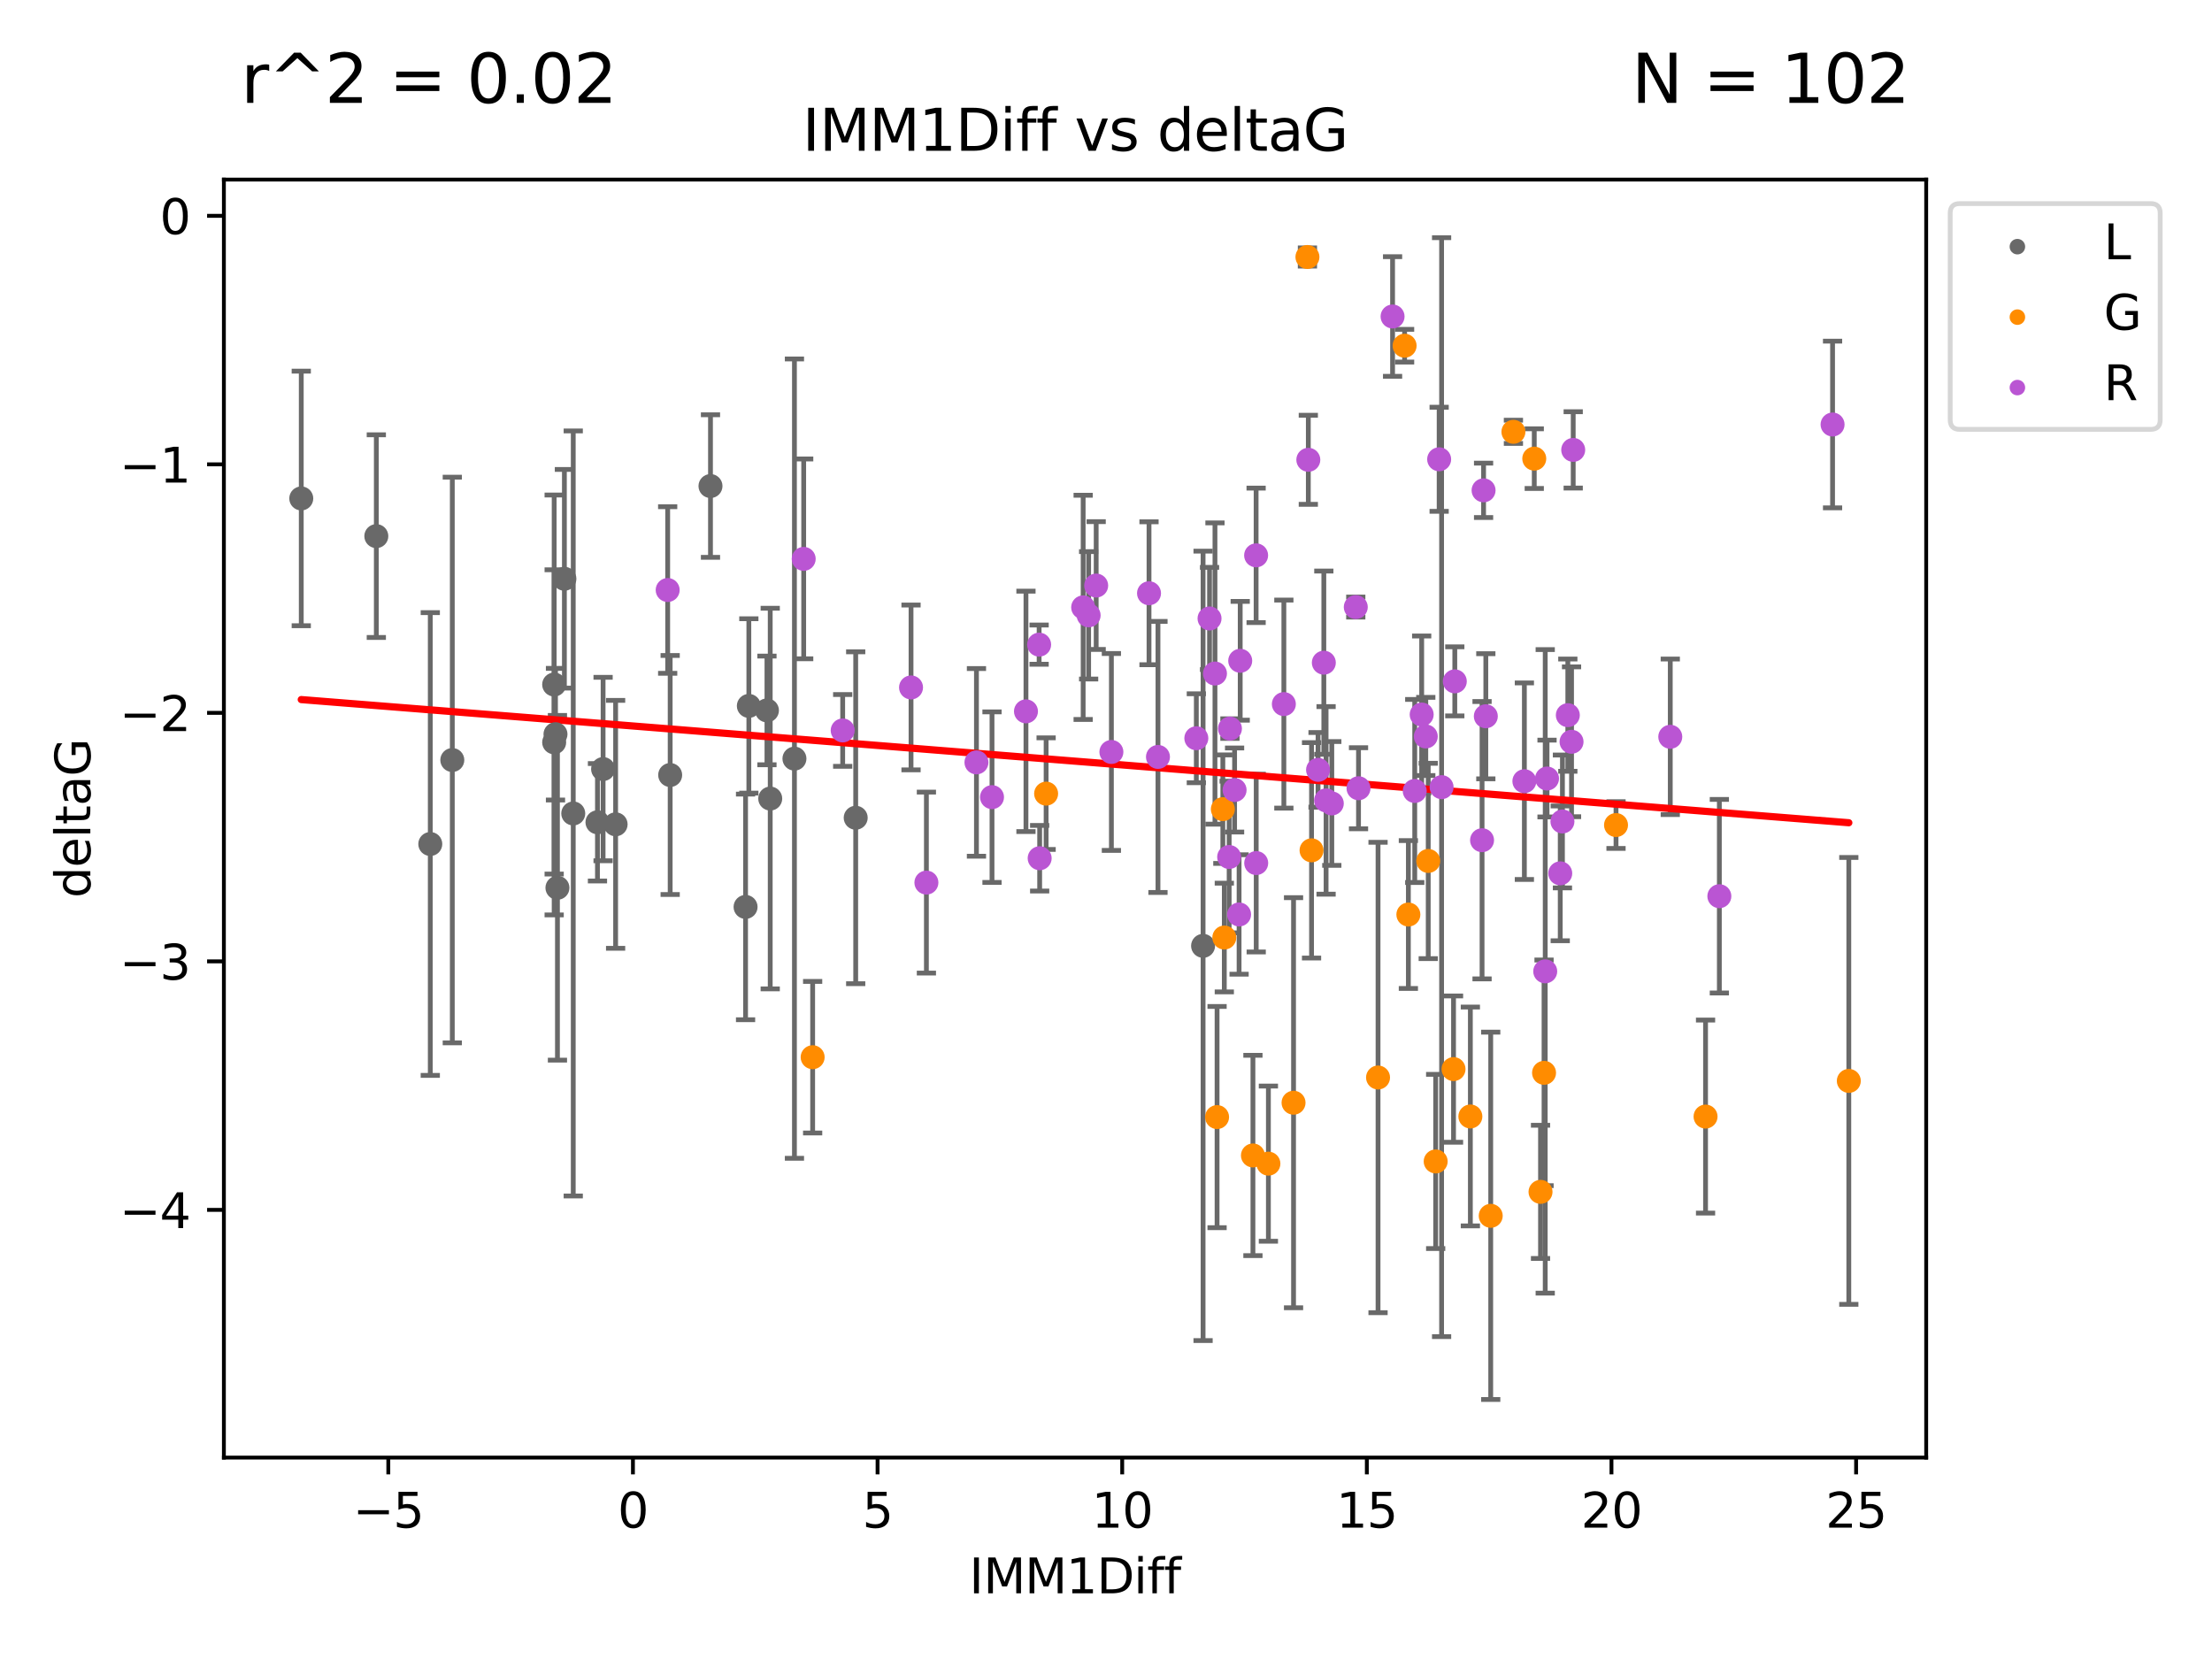 <?xml version="1.0" encoding="utf-8" standalone="no"?>
<!DOCTYPE svg PUBLIC "-//W3C//DTD SVG 1.1//EN"
  "http://www.w3.org/Graphics/SVG/1.1/DTD/svg11.dtd">
<svg xmlns:xlink="http://www.w3.org/1999/xlink" width="460.8pt" height="345.6pt" viewBox="0 0 460.8 345.6" xmlns="http://www.w3.org/2000/svg" version="1.1">
 <defs>
  <style type="text/css">*{stroke-linejoin: round; stroke-linecap: butt}</style>
 </defs>
 <g id="figure_1">
  <g id="patch_1">
   <path d="M 0 345.6 
L 460.8 345.6 
L 460.8 0 
L 0 0 
z
" style="fill: #ffffff"/>
  </g>
  <g id="axes_1">
   <g id="patch_2">
    <path d="M 46.64 303.64 
L 401.26 303.64 
L 401.26 37.411 
L 46.64 37.411 
z
" style="fill: #ffffff"/>
   </g>
   <g id="PathCollection_1">
    <defs>
     <path id="mdb758a5646" d="M 0 1.118 
C 0.297 1.118 0.581 1 0.791 0.791 
C 1 0.581 1.118 0.297 1.118 0 
C 1.118 -0.297 1 -0.581 0.791 -0.791 
C 0.581 -1 0.297 -1.118 0 -1.118 
C -0.297 -1.118 -0.581 -1 -0.791 -0.791 
C -1 -0.581 -1.118 -0.297 -1.118 0 
C -1.118 0.297 -1 0.581 -0.791 0.791 
C -0.581 1 -0.297 1.118 0 1.118 
z
" style="stroke: #696969"/>
    </defs>
    <g clip-path="url(#p113a47da43)">
     <use xlink:href="#mdb758a5646" x="89.636" y="175.822" style="fill: #696969; stroke: #696969"/>
     <use xlink:href="#mdb758a5646" x="124.463" y="171.295" style="fill: #696969; stroke: #696969"/>
     <use xlink:href="#mdb758a5646" x="125.635" y="160.206" style="fill: #696969; stroke: #696969"/>
     <use xlink:href="#mdb758a5646" x="165.497" y="158.037" style="fill: #696969; stroke: #696969"/>
     <use xlink:href="#mdb758a5646" x="160.452" y="166.355" style="fill: #696969; stroke: #696969"/>
     <use xlink:href="#mdb758a5646" x="116.126" y="184.942" style="fill: #696969; stroke: #696969"/>
     <use xlink:href="#mdb758a5646" x="62.759" y="103.833" style="fill: #696969; stroke: #696969"/>
     <use xlink:href="#mdb758a5646" x="115.443" y="154.643" style="fill: #696969; stroke: #696969"/>
     <use xlink:href="#mdb758a5646" x="78.394" y="111.685" style="fill: #696969; stroke: #696969"/>
     <use xlink:href="#mdb758a5646" x="117.573" y="120.568" style="fill: #696969; stroke: #696969"/>
     <use xlink:href="#mdb758a5646" x="178.258" y="170.353" style="fill: #696969; stroke: #696969"/>
     <use xlink:href="#mdb758a5646" x="128.244" y="171.721" style="fill: #696969; stroke: #696969"/>
     <use xlink:href="#mdb758a5646" x="159.769" y="147.992" style="fill: #696969; stroke: #696969"/>
     <use xlink:href="#mdb758a5646" x="155.315" y="188.929" style="fill: #696969; stroke: #696969"/>
     <use xlink:href="#mdb758a5646" x="148.007" y="101.253" style="fill: #696969; stroke: #696969"/>
     <use xlink:href="#mdb758a5646" x="119.418" y="169.459" style="fill: #696969; stroke: #696969"/>
     <use xlink:href="#mdb758a5646" x="94.223" y="158.327" style="fill: #696969; stroke: #696969"/>
     <use xlink:href="#mdb758a5646" x="115.443" y="142.601" style="fill: #696969; stroke: #696969"/>
     <use xlink:href="#mdb758a5646" x="115.718" y="152.946" style="fill: #696969; stroke: #696969"/>
     <use xlink:href="#mdb758a5646" x="250.623" y="197.038" style="fill: #696969; stroke: #696969"/>
     <use xlink:href="#mdb758a5646" x="155.998" y="147.055" style="fill: #696969; stroke: #696969"/>
     <use xlink:href="#mdb758a5646" x="139.609" y="161.448" style="fill: #696969; stroke: #696969"/>
    </g>
   </g>
   <g id="PathCollection_2">
    <defs>
     <path id="mdb29dd4b24" d="M 0 1.118 
C 0.297 1.118 0.581 1 0.791 0.791 
C 1 0.581 1.118 0.297 1.118 0 
C 1.118 -0.297 1 -0.581 0.791 -0.791 
C 0.581 -1 0.297 -1.118 0 -1.118 
C -0.297 -1.118 -0.581 -1 -0.791 -0.791 
C -1 -0.581 -1.118 -0.297 -1.118 0 
C -1.118 0.297 -1 0.581 -0.791 0.791 
C -0.581 1 -0.297 1.118 0 1.118 
z
" style="stroke: #ff8c00"/>
    </defs>
    <g clip-path="url(#p113a47da43)">
     <use xlink:href="#mdb29dd4b24" x="302.797" y="222.712" style="fill: #ff8c00; stroke: #ff8c00"/>
     <use xlink:href="#mdb29dd4b24" x="299.077" y="241.949" style="fill: #ff8c00; stroke: #ff8c00"/>
     <use xlink:href="#mdb29dd4b24" x="264.23" y="242.408" style="fill: #ff8c00; stroke: #ff8c00"/>
     <use xlink:href="#mdb29dd4b24" x="310.544" y="253.277" style="fill: #ff8c00; stroke: #ff8c00"/>
     <use xlink:href="#mdb29dd4b24" x="269.469" y="229.715" style="fill: #ff8c00; stroke: #ff8c00"/>
     <use xlink:href="#mdb29dd4b24" x="306.304" y="232.582" style="fill: #ff8c00; stroke: #ff8c00"/>
     <use xlink:href="#mdb29dd4b24" x="320.919" y="248.286" style="fill: #ff8c00; stroke: #ff8c00"/>
     <use xlink:href="#mdb29dd4b24" x="255.047" y="195.305" style="fill: #ff8c00; stroke: #ff8c00"/>
     <use xlink:href="#mdb29dd4b24" x="355.298" y="232.601" style="fill: #ff8c00; stroke: #ff8c00"/>
     <use xlink:href="#mdb29dd4b24" x="273.219" y="177.138" style="fill: #ff8c00; stroke: #ff8c00"/>
     <use xlink:href="#mdb29dd4b24" x="292.605" y="72.018" style="fill: #ff8c00; stroke: #ff8c00"/>
     <use xlink:href="#mdb29dd4b24" x="254.741" y="168.563" style="fill: #ff8c00; stroke: #ff8c00"/>
     <use xlink:href="#mdb29dd4b24" x="297.528" y="179.353" style="fill: #ff8c00; stroke: #ff8c00"/>
     <use xlink:href="#mdb29dd4b24" x="385.141" y="225.172" style="fill: #ff8c00; stroke: #ff8c00"/>
     <use xlink:href="#mdb29dd4b24" x="287.071" y="224.464" style="fill: #ff8c00; stroke: #ff8c00"/>
     <use xlink:href="#mdb29dd4b24" x="293.39" y="190.515" style="fill: #ff8c00; stroke: #ff8c00"/>
     <use xlink:href="#mdb29dd4b24" x="272.363" y="53.537" style="fill: #ff8c00; stroke: #ff8c00"/>
     <use xlink:href="#mdb29dd4b24" x="253.538" y="232.707" style="fill: #ff8c00; stroke: #ff8c00"/>
     <use xlink:href="#mdb29dd4b24" x="217.926" y="165.329" style="fill: #ff8c00; stroke: #ff8c00"/>
     <use xlink:href="#mdb29dd4b24" x="336.646" y="171.874" style="fill: #ff8c00; stroke: #ff8c00"/>
     <use xlink:href="#mdb29dd4b24" x="321.653" y="223.491" style="fill: #ff8c00; stroke: #ff8c00"/>
     <use xlink:href="#mdb29dd4b24" x="261.009" y="240.702" style="fill: #ff8c00; stroke: #ff8c00"/>
     <use xlink:href="#mdb29dd4b24" x="315.273" y="89.954" style="fill: #ff8c00; stroke: #ff8c00"/>
     <use xlink:href="#mdb29dd4b24" x="169.289" y="220.235" style="fill: #ff8c00; stroke: #ff8c00"/>
     <use xlink:href="#mdb29dd4b24" x="319.615" y="95.543" style="fill: #ff8c00; stroke: #ff8c00"/>
    </g>
   </g>
   <g id="PathCollection_3">
    <defs>
     <path id="m0652ddbf45" d="M 0 1.118 
C 0.297 1.118 0.581 1 0.791 0.791 
C 1 0.581 1.118 0.297 1.118 0 
C 1.118 -0.297 1 -0.581 0.791 -0.791 
C 0.581 -1 0.297 -1.118 0 -1.118 
C -0.297 -1.118 -0.581 -1 -0.791 -0.791 
C -1 -0.581 -1.118 -0.297 -1.118 0 
C -1.118 0.297 -1 0.581 -0.791 0.791 
C -0.581 1 -0.297 1.118 0 1.118 
z
" style="stroke: #ba55d3"/>
    </defs>
    <g clip-path="url(#p113a47da43)">
     <use xlink:href="#m0652ddbf45" x="231.523" y="156.647" style="fill: #ba55d3; stroke: #ba55d3"/>
     <use xlink:href="#m0652ddbf45" x="322.275" y="162.182" style="fill: #ba55d3; stroke: #ba55d3"/>
     <use xlink:href="#m0652ddbf45" x="203.413" y="158.818" style="fill: #ba55d3; stroke: #ba55d3"/>
     <use xlink:href="#m0652ddbf45" x="317.556" y="162.738" style="fill: #ba55d3; stroke: #ba55d3"/>
     <use xlink:href="#m0652ddbf45" x="256.219" y="151.776" style="fill: #ba55d3; stroke: #ba55d3"/>
     <use xlink:href="#m0652ddbf45" x="261.692" y="179.791" style="fill: #ba55d3; stroke: #ba55d3"/>
     <use xlink:href="#m0652ddbf45" x="175.547" y="152.163" style="fill: #ba55d3; stroke: #ba55d3"/>
     <use xlink:href="#m0652ddbf45" x="225.642" y="126.523" style="fill: #ba55d3; stroke: #ba55d3"/>
     <use xlink:href="#m0652ddbf45" x="300.311" y="163.978" style="fill: #ba55d3; stroke: #ba55d3"/>
     <use xlink:href="#m0652ddbf45" x="290.098" y="65.93" style="fill: #ba55d3; stroke: #ba55d3"/>
     <use xlink:href="#m0652ddbf45" x="308.74" y="175.031" style="fill: #ba55d3; stroke: #ba55d3"/>
     <use xlink:href="#m0652ddbf45" x="251.969" y="128.839" style="fill: #ba55d3; stroke: #ba55d3"/>
     <use xlink:href="#m0652ddbf45" x="213.727" y="148.188" style="fill: #ba55d3; stroke: #ba55d3"/>
     <use xlink:href="#m0652ddbf45" x="216.469" y="134.289" style="fill: #ba55d3; stroke: #ba55d3"/>
     <use xlink:href="#m0652ddbf45" x="309.524" y="149.21" style="fill: #ba55d3; stroke: #ba55d3"/>
     <use xlink:href="#m0652ddbf45" x="258.125" y="190.5" style="fill: #ba55d3; stroke: #ba55d3"/>
     <use xlink:href="#m0652ddbf45" x="249.217" y="153.79" style="fill: #ba55d3; stroke: #ba55d3"/>
     <use xlink:href="#m0652ddbf45" x="192.986" y="183.86" style="fill: #ba55d3; stroke: #ba55d3"/>
     <use xlink:href="#m0652ddbf45" x="257.187" y="164.573" style="fill: #ba55d3; stroke: #ba55d3"/>
     <use xlink:href="#m0652ddbf45" x="206.654" y="166.058" style="fill: #ba55d3; stroke: #ba55d3"/>
     <use xlink:href="#m0652ddbf45" x="167.424" y="116.425" style="fill: #ba55d3; stroke: #ba55d3"/>
     <use xlink:href="#m0652ddbf45" x="299.801" y="95.678" style="fill: #ba55d3; stroke: #ba55d3"/>
     <use xlink:href="#m0652ddbf45" x="358.172" y="186.694" style="fill: #ba55d3; stroke: #ba55d3"/>
     <use xlink:href="#m0652ddbf45" x="228.353" y="121.982" style="fill: #ba55d3; stroke: #ba55d3"/>
     <use xlink:href="#m0652ddbf45" x="189.785" y="143.206" style="fill: #ba55d3; stroke: #ba55d3"/>
     <use xlink:href="#m0652ddbf45" x="261.672" y="115.69" style="fill: #ba55d3; stroke: #ba55d3"/>
     <use xlink:href="#m0652ddbf45" x="241.226" y="157.682" style="fill: #ba55d3; stroke: #ba55d3"/>
     <use xlink:href="#m0652ddbf45" x="253.1" y="140.309" style="fill: #ba55d3; stroke: #ba55d3"/>
     <use xlink:href="#m0652ddbf45" x="256.056" y="178.529" style="fill: #ba55d3; stroke: #ba55d3"/>
     <use xlink:href="#m0652ddbf45" x="274.575" y="160.374" style="fill: #ba55d3; stroke: #ba55d3"/>
     <use xlink:href="#m0652ddbf45" x="347.949" y="153.488" style="fill: #ba55d3; stroke: #ba55d3"/>
     <use xlink:href="#m0652ddbf45" x="381.757" y="88.432" style="fill: #ba55d3; stroke: #ba55d3"/>
     <use xlink:href="#m0652ddbf45" x="267.451" y="146.674" style="fill: #ba55d3; stroke: #ba55d3"/>
     <use xlink:href="#m0652ddbf45" x="258.359" y="137.652" style="fill: #ba55d3; stroke: #ba55d3"/>
     <use xlink:href="#m0652ddbf45" x="216.581" y="178.786" style="fill: #ba55d3; stroke: #ba55d3"/>
     <use xlink:href="#m0652ddbf45" x="282.433" y="126.465" style="fill: #ba55d3; stroke: #ba55d3"/>
     <use xlink:href="#m0652ddbf45" x="325.485" y="171.128" style="fill: #ba55d3; stroke: #ba55d3"/>
     <use xlink:href="#m0652ddbf45" x="309.056" y="102.146" style="fill: #ba55d3; stroke: #ba55d3"/>
     <use xlink:href="#m0652ddbf45" x="272.547" y="95.785" style="fill: #ba55d3; stroke: #ba55d3"/>
     <use xlink:href="#m0652ddbf45" x="276.247" y="166.736" style="fill: #ba55d3; stroke: #ba55d3"/>
     <use xlink:href="#m0652ddbf45" x="321.898" y="202.352" style="fill: #ba55d3; stroke: #ba55d3"/>
     <use xlink:href="#m0652ddbf45" x="275.778" y="138.048" style="fill: #ba55d3; stroke: #ba55d3"/>
     <use xlink:href="#m0652ddbf45" x="297.018" y="153.416" style="fill: #ba55d3; stroke: #ba55d3"/>
     <use xlink:href="#m0652ddbf45" x="303.062" y="141.938" style="fill: #ba55d3; stroke: #ba55d3"/>
     <use xlink:href="#m0652ddbf45" x="139.089" y="122.911" style="fill: #ba55d3; stroke: #ba55d3"/>
     <use xlink:href="#m0652ddbf45" x="226.783" y="128.184" style="fill: #ba55d3; stroke: #ba55d3"/>
     <use xlink:href="#m0652ddbf45" x="239.361" y="123.585" style="fill: #ba55d3; stroke: #ba55d3"/>
     <use xlink:href="#m0652ddbf45" x="277.439" y="167.373" style="fill: #ba55d3; stroke: #ba55d3"/>
     <use xlink:href="#m0652ddbf45" x="283.004" y="164.206" style="fill: #ba55d3; stroke: #ba55d3"/>
     <use xlink:href="#m0652ddbf45" x="296.162" y="148.851" style="fill: #ba55d3; stroke: #ba55d3"/>
     <use xlink:href="#m0652ddbf45" x="294.715" y="164.773" style="fill: #ba55d3; stroke: #ba55d3"/>
     <use xlink:href="#m0652ddbf45" x="327.381" y="154.526" style="fill: #ba55d3; stroke: #ba55d3"/>
     <use xlink:href="#m0652ddbf45" x="326.607" y="148.982" style="fill: #ba55d3; stroke: #ba55d3"/>
     <use xlink:href="#m0652ddbf45" x="325.027" y="181.934" style="fill: #ba55d3; stroke: #ba55d3"/>
     <use xlink:href="#m0652ddbf45" x="327.728" y="93.721" style="fill: #ba55d3; stroke: #ba55d3"/>
    </g>
   </g>
   <g id="matplotlib.axis_1">
    <g id="xtick_1">
     <g id="line2d_1">
      <defs>
       <path id="mcd6f630f85" d="M 0 0 
L 0 3.5 
" style="stroke: #000000; stroke-width: 0.8"/>
      </defs>
      <g>
       <use xlink:href="#mcd6f630f85" x="80.891" y="303.64" style="stroke: #000000; stroke-width: 0.8"/>
      </g>
     </g>
     <g id="text_1">
      <!-- −5 -->
      <g transform="translate(73.52 318.238)scale(0.1 -0.1)">
       <defs>
        <path id="DejaVuSans-2212" d="M 678 2272 
L 4684 2272 
L 4684 1741 
L 678 1741 
L 678 2272 
z
" transform="scale(0.016)"/>
        <path id="DejaVuSans-35" d="M 691 4666 
L 3169 4666 
L 3169 4134 
L 1269 4134 
L 1269 2991 
Q 1406 3038 1543 3061 
Q 1681 3084 1819 3084 
Q 2600 3084 3056 2656 
Q 3513 2228 3513 1497 
Q 3513 744 3044 326 
Q 2575 -91 1722 -91 
Q 1428 -91 1123 -41 
Q 819 9 494 109 
L 494 744 
Q 775 591 1075 516 
Q 1375 441 1709 441 
Q 2250 441 2565 725 
Q 2881 1009 2881 1497 
Q 2881 1984 2565 2268 
Q 2250 2553 1709 2553 
Q 1456 2553 1204 2497 
Q 953 2441 691 2322 
L 691 4666 
z
" transform="scale(0.016)"/>
       </defs>
       <use xlink:href="#DejaVuSans-2212"/>
       <use xlink:href="#DejaVuSans-35" x="83.789"/>
      </g>
     </g>
    </g>
    <g id="xtick_2">
     <g id="line2d_2">
      <g>
       <use xlink:href="#mcd6f630f85" x="131.853" y="303.64" style="stroke: #000000; stroke-width: 0.8"/>
      </g>
     </g>
     <g id="text_2">
      <!-- 0 -->
      <g transform="translate(128.671 318.238)scale(0.1 -0.1)">
       <defs>
        <path id="DejaVuSans-30" d="M 2034 4250 
Q 1547 4250 1301 3770 
Q 1056 3291 1056 2328 
Q 1056 1369 1301 889 
Q 1547 409 2034 409 
Q 2525 409 2770 889 
Q 3016 1369 3016 2328 
Q 3016 3291 2770 3770 
Q 2525 4250 2034 4250 
z
M 2034 4750 
Q 2819 4750 3233 4129 
Q 3647 3509 3647 2328 
Q 3647 1150 3233 529 
Q 2819 -91 2034 -91 
Q 1250 -91 836 529 
Q 422 1150 422 2328 
Q 422 3509 836 4129 
Q 1250 4750 2034 4750 
z
" transform="scale(0.016)"/>
       </defs>
       <use xlink:href="#DejaVuSans-30"/>
      </g>
     </g>
    </g>
    <g id="xtick_3">
     <g id="line2d_3">
      <g>
       <use xlink:href="#mcd6f630f85" x="182.814" y="303.64" style="stroke: #000000; stroke-width: 0.8"/>
      </g>
     </g>
     <g id="text_3">
      <!-- 5 -->
      <g transform="translate(179.633 318.238)scale(0.1 -0.1)">
       <use xlink:href="#DejaVuSans-35"/>
      </g>
     </g>
    </g>
    <g id="xtick_4">
     <g id="line2d_4">
      <g>
       <use xlink:href="#mcd6f630f85" x="233.775" y="303.64" style="stroke: #000000; stroke-width: 0.8"/>
      </g>
     </g>
     <g id="text_4">
      <!-- 10 -->
      <g transform="translate(227.413 318.238)scale(0.1 -0.1)">
       <defs>
        <path id="DejaVuSans-31" d="M 794 531 
L 1825 531 
L 1825 4091 
L 703 3866 
L 703 4441 
L 1819 4666 
L 2450 4666 
L 2450 531 
L 3481 531 
L 3481 0 
L 794 0 
L 794 531 
z
" transform="scale(0.016)"/>
       </defs>
       <use xlink:href="#DejaVuSans-31"/>
       <use xlink:href="#DejaVuSans-30" x="63.623"/>
      </g>
     </g>
    </g>
    <g id="xtick_5">
     <g id="line2d_5">
      <g>
       <use xlink:href="#mcd6f630f85" x="284.737" y="303.64" style="stroke: #000000; stroke-width: 0.8"/>
      </g>
     </g>
     <g id="text_5">
      <!-- 15 -->
      <g transform="translate(278.374 318.238)scale(0.1 -0.1)">
       <use xlink:href="#DejaVuSans-31"/>
       <use xlink:href="#DejaVuSans-35" x="63.623"/>
      </g>
     </g>
    </g>
    <g id="xtick_6">
     <g id="line2d_6">
      <g>
       <use xlink:href="#mcd6f630f85" x="335.698" y="303.64" style="stroke: #000000; stroke-width: 0.8"/>
      </g>
     </g>
     <g id="text_6">
      <!-- 20 -->
      <g transform="translate(329.336 318.238)scale(0.1 -0.1)">
       <defs>
        <path id="DejaVuSans-32" d="M 1228 531 
L 3431 531 
L 3431 0 
L 469 0 
L 469 531 
Q 828 903 1448 1529 
Q 2069 2156 2228 2338 
Q 2531 2678 2651 2914 
Q 2772 3150 2772 3378 
Q 2772 3750 2511 3984 
Q 2250 4219 1831 4219 
Q 1534 4219 1204 4116 
Q 875 4013 500 3803 
L 500 4441 
Q 881 4594 1212 4672 
Q 1544 4750 1819 4750 
Q 2544 4750 2975 4387 
Q 3406 4025 3406 3419 
Q 3406 3131 3298 2873 
Q 3191 2616 2906 2266 
Q 2828 2175 2409 1742 
Q 1991 1309 1228 531 
z
" transform="scale(0.016)"/>
       </defs>
       <use xlink:href="#DejaVuSans-32"/>
       <use xlink:href="#DejaVuSans-30" x="63.623"/>
      </g>
     </g>
    </g>
    <g id="xtick_7">
     <g id="line2d_7">
      <g>
       <use xlink:href="#mcd6f630f85" x="386.66" y="303.64" style="stroke: #000000; stroke-width: 0.8"/>
      </g>
     </g>
     <g id="text_7">
      <!-- 25 -->
      <g transform="translate(380.297 318.238)scale(0.1 -0.1)">
       <use xlink:href="#DejaVuSans-32"/>
       <use xlink:href="#DejaVuSans-35" x="63.623"/>
      </g>
     </g>
    </g>
    <g id="text_8">
     <!-- IMM1Diff -->
     <g transform="translate(201.906 331.917)scale(0.1 -0.1)">
      <defs>
       <path id="DejaVuSans-49" d="M 628 4666 
L 1259 4666 
L 1259 0 
L 628 0 
L 628 4666 
z
" transform="scale(0.016)"/>
       <path id="DejaVuSans-4d" d="M 628 4666 
L 1569 4666 
L 2759 1491 
L 3956 4666 
L 4897 4666 
L 4897 0 
L 4281 0 
L 4281 4097 
L 3078 897 
L 2444 897 
L 1241 4097 
L 1241 0 
L 628 0 
L 628 4666 
z
" transform="scale(0.016)"/>
       <path id="DejaVuSans-44" d="M 1259 4147 
L 1259 519 
L 2022 519 
Q 2988 519 3436 956 
Q 3884 1394 3884 2338 
Q 3884 3275 3436 3711 
Q 2988 4147 2022 4147 
L 1259 4147 
z
M 628 4666 
L 1925 4666 
Q 3281 4666 3915 4102 
Q 4550 3538 4550 2338 
Q 4550 1131 3912 565 
Q 3275 0 1925 0 
L 628 0 
L 628 4666 
z
" transform="scale(0.016)"/>
       <path id="DejaVuSans-69" d="M 603 3500 
L 1178 3500 
L 1178 0 
L 603 0 
L 603 3500 
z
M 603 4863 
L 1178 4863 
L 1178 4134 
L 603 4134 
L 603 4863 
z
" transform="scale(0.016)"/>
       <path id="DejaVuSans-66" d="M 2375 4863 
L 2375 4384 
L 1825 4384 
Q 1516 4384 1395 4259 
Q 1275 4134 1275 3809 
L 1275 3500 
L 2222 3500 
L 2222 3053 
L 1275 3053 
L 1275 0 
L 697 0 
L 697 3053 
L 147 3053 
L 147 3500 
L 697 3500 
L 697 3744 
Q 697 4328 969 4595 
Q 1241 4863 1831 4863 
L 2375 4863 
z
" transform="scale(0.016)"/>
      </defs>
      <use xlink:href="#DejaVuSans-49"/>
      <use xlink:href="#DejaVuSans-4d" x="29.492"/>
      <use xlink:href="#DejaVuSans-4d" x="115.771"/>
      <use xlink:href="#DejaVuSans-31" x="202.051"/>
      <use xlink:href="#DejaVuSans-44" x="265.674"/>
      <use xlink:href="#DejaVuSans-69" x="342.676"/>
      <use xlink:href="#DejaVuSans-66" x="370.459"/>
      <use xlink:href="#DejaVuSans-66" x="405.664"/>
     </g>
    </g>
   </g>
   <g id="matplotlib.axis_2">
    <g id="ytick_1">
     <g id="line2d_8">
      <defs>
       <path id="m7f3de7650b" d="M 0 0 
L -3.5 0 
" style="stroke: #000000; stroke-width: 0.8"/>
      </defs>
      <g>
       <use xlink:href="#m7f3de7650b" x="46.64" y="252.039" style="stroke: #000000; stroke-width: 0.8"/>
      </g>
     </g>
     <g id="text_9">
      <!-- −4 -->
      <g transform="translate(24.898 255.839)scale(0.1 -0.1)">
       <defs>
        <path id="DejaVuSans-34" d="M 2419 4116 
L 825 1625 
L 2419 1625 
L 2419 4116 
z
M 2253 4666 
L 3047 4666 
L 3047 1625 
L 3713 1625 
L 3713 1100 
L 3047 1100 
L 3047 0 
L 2419 0 
L 2419 1100 
L 313 1100 
L 313 1709 
L 2253 4666 
z
" transform="scale(0.016)"/>
       </defs>
       <use xlink:href="#DejaVuSans-2212"/>
       <use xlink:href="#DejaVuSans-34" x="83.789"/>
      </g>
     </g>
    </g>
    <g id="ytick_2">
     <g id="line2d_9">
      <g>
       <use xlink:href="#m7f3de7650b" x="46.64" y="200.27" style="stroke: #000000; stroke-width: 0.8"/>
      </g>
     </g>
     <g id="text_10">
      <!-- −3 -->
      <g transform="translate(24.898 204.069)scale(0.1 -0.1)">
       <defs>
        <path id="DejaVuSans-33" d="M 2597 2516 
Q 3050 2419 3304 2112 
Q 3559 1806 3559 1356 
Q 3559 666 3084 287 
Q 2609 -91 1734 -91 
Q 1441 -91 1130 -33 
Q 819 25 488 141 
L 488 750 
Q 750 597 1062 519 
Q 1375 441 1716 441 
Q 2309 441 2620 675 
Q 2931 909 2931 1356 
Q 2931 1769 2642 2001 
Q 2353 2234 1838 2234 
L 1294 2234 
L 1294 2753 
L 1863 2753 
Q 2328 2753 2575 2939 
Q 2822 3125 2822 3475 
Q 2822 3834 2567 4026 
Q 2313 4219 1838 4219 
Q 1578 4219 1281 4162 
Q 984 4106 628 3988 
L 628 4550 
Q 988 4650 1302 4700 
Q 1616 4750 1894 4750 
Q 2613 4750 3031 4423 
Q 3450 4097 3450 3541 
Q 3450 3153 3228 2886 
Q 3006 2619 2597 2516 
z
" transform="scale(0.016)"/>
       </defs>
       <use xlink:href="#DejaVuSans-2212"/>
       <use xlink:href="#DejaVuSans-33" x="83.789"/>
      </g>
     </g>
    </g>
    <g id="ytick_3">
     <g id="line2d_10">
      <g>
       <use xlink:href="#m7f3de7650b" x="46.64" y="148.501" style="stroke: #000000; stroke-width: 0.8"/>
      </g>
     </g>
     <g id="text_11">
      <!-- −2 -->
      <g transform="translate(24.898 152.3)scale(0.1 -0.1)">
       <use xlink:href="#DejaVuSans-2212"/>
       <use xlink:href="#DejaVuSans-32" x="83.789"/>
      </g>
     </g>
    </g>
    <g id="ytick_4">
     <g id="line2d_11">
      <g>
       <use xlink:href="#m7f3de7650b" x="46.64" y="96.732" style="stroke: #000000; stroke-width: 0.8"/>
      </g>
     </g>
     <g id="text_12">
      <!-- −1 -->
      <g transform="translate(24.898 100.531)scale(0.1 -0.1)">
       <use xlink:href="#DejaVuSans-2212"/>
       <use xlink:href="#DejaVuSans-31" x="83.789"/>
      </g>
     </g>
    </g>
    <g id="ytick_5">
     <g id="line2d_12">
      <g>
       <use xlink:href="#m7f3de7650b" x="46.64" y="44.962" style="stroke: #000000; stroke-width: 0.8"/>
      </g>
     </g>
     <g id="text_13">
      <!-- 0 -->
      <g transform="translate(33.278 48.762)scale(0.1 -0.1)">
       <use xlink:href="#DejaVuSans-30"/>
      </g>
     </g>
    </g>
    <g id="text_14">
     <!-- deltaG -->
     <g transform="translate(18.818 187.064)rotate(-90)scale(0.1 -0.1)">
      <defs>
       <path id="DejaVuSans-64" d="M 2906 2969 
L 2906 4863 
L 3481 4863 
L 3481 0 
L 2906 0 
L 2906 525 
Q 2725 213 2448 61 
Q 2172 -91 1784 -91 
Q 1150 -91 751 415 
Q 353 922 353 1747 
Q 353 2572 751 3078 
Q 1150 3584 1784 3584 
Q 2172 3584 2448 3432 
Q 2725 3281 2906 2969 
z
M 947 1747 
Q 947 1113 1208 752 
Q 1469 391 1925 391 
Q 2381 391 2643 752 
Q 2906 1113 2906 1747 
Q 2906 2381 2643 2742 
Q 2381 3103 1925 3103 
Q 1469 3103 1208 2742 
Q 947 2381 947 1747 
z
" transform="scale(0.016)"/>
       <path id="DejaVuSans-65" d="M 3597 1894 
L 3597 1613 
L 953 1613 
Q 991 1019 1311 708 
Q 1631 397 2203 397 
Q 2534 397 2845 478 
Q 3156 559 3463 722 
L 3463 178 
Q 3153 47 2828 -22 
Q 2503 -91 2169 -91 
Q 1331 -91 842 396 
Q 353 884 353 1716 
Q 353 2575 817 3079 
Q 1281 3584 2069 3584 
Q 2775 3584 3186 3129 
Q 3597 2675 3597 1894 
z
M 3022 2063 
Q 3016 2534 2758 2815 
Q 2500 3097 2075 3097 
Q 1594 3097 1305 2825 
Q 1016 2553 972 2059 
L 3022 2063 
z
" transform="scale(0.016)"/>
       <path id="DejaVuSans-6c" d="M 603 4863 
L 1178 4863 
L 1178 0 
L 603 0 
L 603 4863 
z
" transform="scale(0.016)"/>
       <path id="DejaVuSans-74" d="M 1172 4494 
L 1172 3500 
L 2356 3500 
L 2356 3053 
L 1172 3053 
L 1172 1153 
Q 1172 725 1289 603 
Q 1406 481 1766 481 
L 2356 481 
L 2356 0 
L 1766 0 
Q 1100 0 847 248 
Q 594 497 594 1153 
L 594 3053 
L 172 3053 
L 172 3500 
L 594 3500 
L 594 4494 
L 1172 4494 
z
" transform="scale(0.016)"/>
       <path id="DejaVuSans-61" d="M 2194 1759 
Q 1497 1759 1228 1600 
Q 959 1441 959 1056 
Q 959 750 1161 570 
Q 1363 391 1709 391 
Q 2188 391 2477 730 
Q 2766 1069 2766 1631 
L 2766 1759 
L 2194 1759 
z
M 3341 1997 
L 3341 0 
L 2766 0 
L 2766 531 
Q 2569 213 2275 61 
Q 1981 -91 1556 -91 
Q 1019 -91 701 211 
Q 384 513 384 1019 
Q 384 1609 779 1909 
Q 1175 2209 1959 2209 
L 2766 2209 
L 2766 2266 
Q 2766 2663 2505 2880 
Q 2244 3097 1772 3097 
Q 1472 3097 1187 3025 
Q 903 2953 641 2809 
L 641 3341 
Q 956 3463 1253 3523 
Q 1550 3584 1831 3584 
Q 2591 3584 2966 3190 
Q 3341 2797 3341 1997 
z
" transform="scale(0.016)"/>
       <path id="DejaVuSans-47" d="M 3809 666 
L 3809 1919 
L 2778 1919 
L 2778 2438 
L 4434 2438 
L 4434 434 
Q 4069 175 3628 42 
Q 3188 -91 2688 -91 
Q 1594 -91 976 548 
Q 359 1188 359 2328 
Q 359 3472 976 4111 
Q 1594 4750 2688 4750 
Q 3144 4750 3555 4637 
Q 3966 4525 4313 4306 
L 4313 3634 
Q 3963 3931 3569 4081 
Q 3175 4231 2741 4231 
Q 1884 4231 1454 3753 
Q 1025 3275 1025 2328 
Q 1025 1384 1454 906 
Q 1884 428 2741 428 
Q 3075 428 3337 486 
Q 3600 544 3809 666 
z
" transform="scale(0.016)"/>
      </defs>
      <use xlink:href="#DejaVuSans-64"/>
      <use xlink:href="#DejaVuSans-65" x="63.477"/>
      <use xlink:href="#DejaVuSans-6c" x="125"/>
      <use xlink:href="#DejaVuSans-74" x="152.783"/>
      <use xlink:href="#DejaVuSans-61" x="191.992"/>
      <use xlink:href="#DejaVuSans-47" x="253.271"/>
     </g>
    </g>
   </g>
   <g id="LineCollection_1">
    <path d="M 89.636 224.022 
L 89.636 127.623 
" clip-path="url(#p113a47da43)" style="fill: none; stroke: #696969"/>
    <path d="M 124.463 183.524 
L 124.463 159.065 
" clip-path="url(#p113a47da43)" style="fill: none; stroke: #696969"/>
    <path d="M 125.635 179.315 
L 125.635 141.098 
" clip-path="url(#p113a47da43)" style="fill: none; stroke: #696969"/>
    <path d="M 165.497 241.293 
L 165.497 74.781 
" clip-path="url(#p113a47da43)" style="fill: none; stroke: #696969"/>
    <path d="M 160.452 206.006 
L 160.452 126.704 
" clip-path="url(#p113a47da43)" style="fill: none; stroke: #696969"/>
    <path d="M 116.126 220.845 
L 116.126 149.038 
" clip-path="url(#p113a47da43)" style="fill: none; stroke: #696969"/>
    <path d="M 62.759 130.35 
L 62.759 77.316 
" clip-path="url(#p113a47da43)" style="fill: none; stroke: #696969"/>
    <path d="M 115.443 190.591 
L 115.443 118.695 
" clip-path="url(#p113a47da43)" style="fill: none; stroke: #696969"/>
    <path d="M 78.394 132.797 
L 78.394 90.573 
" clip-path="url(#p113a47da43)" style="fill: none; stroke: #696969"/>
    <path d="M 117.573 143.338 
L 117.573 97.797 
" clip-path="url(#p113a47da43)" style="fill: none; stroke: #696969"/>
    <path d="M 178.258 204.923 
L 178.258 135.783 
" clip-path="url(#p113a47da43)" style="fill: none; stroke: #696969"/>
    <path d="M 128.244 197.544 
L 128.244 145.898 
" clip-path="url(#p113a47da43)" style="fill: none; stroke: #696969"/>
    <path d="M 159.769 159.312 
L 159.769 136.673 
" clip-path="url(#p113a47da43)" style="fill: none; stroke: #696969"/>
    <path d="M 155.315 212.428 
L 155.315 165.43 
" clip-path="url(#p113a47da43)" style="fill: none; stroke: #696969"/>
    <path d="M 148.007 116.1 
L 148.007 86.406 
" clip-path="url(#p113a47da43)" style="fill: none; stroke: #696969"/>
    <path d="M 119.418 249.146 
L 119.418 89.772 
" clip-path="url(#p113a47da43)" style="fill: none; stroke: #696969"/>
    <path d="M 94.223 217.249 
L 94.223 99.405 
" clip-path="url(#p113a47da43)" style="fill: none; stroke: #696969"/>
    <path d="M 115.443 182.081 
L 115.443 103.122 
" clip-path="url(#p113a47da43)" style="fill: none; stroke: #696969"/>
    <path d="M 115.718 166.658 
L 115.718 139.235 
" clip-path="url(#p113a47da43)" style="fill: none; stroke: #696969"/>
    <path d="M 250.623 279.266 
L 250.623 114.811 
" clip-path="url(#p113a47da43)" style="fill: none; stroke: #696969"/>
    <path d="M 155.998 165.218 
L 155.998 128.892 
" clip-path="url(#p113a47da43)" style="fill: none; stroke: #696969"/>
    <path d="M 139.609 186.343 
L 139.609 136.554 
" clip-path="url(#p113a47da43)" style="fill: none; stroke: #696969"/>
   </g>
   <g id="line2d_13">
    <defs>
     <path id="mc13bfc4718" d="M 2 0 
L -2 -0 
" style="stroke: #696969"/>
    </defs>
    <g clip-path="url(#p113a47da43)">
     <use xlink:href="#mc13bfc4718" x="89.636" y="224.022" style="fill: #696969; stroke: #696969"/>
     <use xlink:href="#mc13bfc4718" x="124.463" y="183.524" style="fill: #696969; stroke: #696969"/>
     <use xlink:href="#mc13bfc4718" x="125.635" y="179.315" style="fill: #696969; stroke: #696969"/>
     <use xlink:href="#mc13bfc4718" x="165.497" y="241.293" style="fill: #696969; stroke: #696969"/>
     <use xlink:href="#mc13bfc4718" x="160.452" y="206.006" style="fill: #696969; stroke: #696969"/>
     <use xlink:href="#mc13bfc4718" x="116.126" y="220.845" style="fill: #696969; stroke: #696969"/>
     <use xlink:href="#mc13bfc4718" x="62.759" y="130.35" style="fill: #696969; stroke: #696969"/>
     <use xlink:href="#mc13bfc4718" x="115.443" y="190.591" style="fill: #696969; stroke: #696969"/>
     <use xlink:href="#mc13bfc4718" x="78.394" y="132.797" style="fill: #696969; stroke: #696969"/>
     <use xlink:href="#mc13bfc4718" x="117.573" y="143.338" style="fill: #696969; stroke: #696969"/>
     <use xlink:href="#mc13bfc4718" x="178.258" y="204.923" style="fill: #696969; stroke: #696969"/>
     <use xlink:href="#mc13bfc4718" x="128.244" y="197.544" style="fill: #696969; stroke: #696969"/>
     <use xlink:href="#mc13bfc4718" x="159.769" y="159.312" style="fill: #696969; stroke: #696969"/>
     <use xlink:href="#mc13bfc4718" x="155.315" y="212.428" style="fill: #696969; stroke: #696969"/>
     <use xlink:href="#mc13bfc4718" x="148.007" y="116.1" style="fill: #696969; stroke: #696969"/>
     <use xlink:href="#mc13bfc4718" x="119.418" y="249.146" style="fill: #696969; stroke: #696969"/>
     <use xlink:href="#mc13bfc4718" x="94.223" y="217.249" style="fill: #696969; stroke: #696969"/>
     <use xlink:href="#mc13bfc4718" x="115.443" y="182.081" style="fill: #696969; stroke: #696969"/>
     <use xlink:href="#mc13bfc4718" x="115.718" y="166.658" style="fill: #696969; stroke: #696969"/>
     <use xlink:href="#mc13bfc4718" x="250.623" y="279.266" style="fill: #696969; stroke: #696969"/>
     <use xlink:href="#mc13bfc4718" x="155.998" y="165.218" style="fill: #696969; stroke: #696969"/>
     <use xlink:href="#mc13bfc4718" x="139.609" y="186.343" style="fill: #696969; stroke: #696969"/>
    </g>
   </g>
   <g id="line2d_14">
    <g clip-path="url(#p113a47da43)">
     <use xlink:href="#mc13bfc4718" x="89.636" y="127.623" style="fill: #696969; stroke: #696969"/>
     <use xlink:href="#mc13bfc4718" x="124.463" y="159.065" style="fill: #696969; stroke: #696969"/>
     <use xlink:href="#mc13bfc4718" x="125.635" y="141.098" style="fill: #696969; stroke: #696969"/>
     <use xlink:href="#mc13bfc4718" x="165.497" y="74.781" style="fill: #696969; stroke: #696969"/>
     <use xlink:href="#mc13bfc4718" x="160.452" y="126.704" style="fill: #696969; stroke: #696969"/>
     <use xlink:href="#mc13bfc4718" x="116.126" y="149.038" style="fill: #696969; stroke: #696969"/>
     <use xlink:href="#mc13bfc4718" x="62.759" y="77.316" style="fill: #696969; stroke: #696969"/>
     <use xlink:href="#mc13bfc4718" x="115.443" y="118.695" style="fill: #696969; stroke: #696969"/>
     <use xlink:href="#mc13bfc4718" x="78.394" y="90.573" style="fill: #696969; stroke: #696969"/>
     <use xlink:href="#mc13bfc4718" x="117.573" y="97.797" style="fill: #696969; stroke: #696969"/>
     <use xlink:href="#mc13bfc4718" x="178.258" y="135.783" style="fill: #696969; stroke: #696969"/>
     <use xlink:href="#mc13bfc4718" x="128.244" y="145.898" style="fill: #696969; stroke: #696969"/>
     <use xlink:href="#mc13bfc4718" x="159.769" y="136.673" style="fill: #696969; stroke: #696969"/>
     <use xlink:href="#mc13bfc4718" x="155.315" y="165.43" style="fill: #696969; stroke: #696969"/>
     <use xlink:href="#mc13bfc4718" x="148.007" y="86.406" style="fill: #696969; stroke: #696969"/>
     <use xlink:href="#mc13bfc4718" x="119.418" y="89.772" style="fill: #696969; stroke: #696969"/>
     <use xlink:href="#mc13bfc4718" x="94.223" y="99.405" style="fill: #696969; stroke: #696969"/>
     <use xlink:href="#mc13bfc4718" x="115.443" y="103.122" style="fill: #696969; stroke: #696969"/>
     <use xlink:href="#mc13bfc4718" x="115.718" y="139.235" style="fill: #696969; stroke: #696969"/>
     <use xlink:href="#mc13bfc4718" x="250.623" y="114.811" style="fill: #696969; stroke: #696969"/>
     <use xlink:href="#mc13bfc4718" x="155.998" y="128.892" style="fill: #696969; stroke: #696969"/>
     <use xlink:href="#mc13bfc4718" x="139.609" y="136.554" style="fill: #696969; stroke: #696969"/>
    </g>
   </g>
   <g id="LineCollection_2">
    <path d="M 302.797 237.949 
L 302.797 207.475 
" clip-path="url(#p113a47da43)" style="fill: none; stroke: #696969"/>
    <path d="M 299.077 260.094 
L 299.077 223.805 
" clip-path="url(#p113a47da43)" style="fill: none; stroke: #696969"/>
    <path d="M 264.23 258.571 
L 264.23 226.245 
" clip-path="url(#p113a47da43)" style="fill: none; stroke: #696969"/>
    <path d="M 310.544 291.539 
L 310.544 215.016 
" clip-path="url(#p113a47da43)" style="fill: none; stroke: #696969"/>
    <path d="M 269.469 272.433 
L 269.469 186.997 
" clip-path="url(#p113a47da43)" style="fill: none; stroke: #696969"/>
    <path d="M 306.304 255.374 
L 306.304 209.79 
" clip-path="url(#p113a47da43)" style="fill: none; stroke: #696969"/>
    <path d="M 320.919 262.16 
L 320.919 234.411 
" clip-path="url(#p113a47da43)" style="fill: none; stroke: #696969"/>
    <path d="M 255.047 206.628 
L 255.047 183.982 
" clip-path="url(#p113a47da43)" style="fill: none; stroke: #696969"/>
    <path d="M 355.298 252.705 
L 355.298 212.497 
" clip-path="url(#p113a47da43)" style="fill: none; stroke: #696969"/>
    <path d="M 273.219 199.574 
L 273.219 154.702 
" clip-path="url(#p113a47da43)" style="fill: none; stroke: #696969"/>
    <path d="M 292.605 75.423 
L 292.605 68.613 
" clip-path="url(#p113a47da43)" style="fill: none; stroke: #696969"/>
    <path d="M 254.741 179.865 
L 254.741 157.261 
" clip-path="url(#p113a47da43)" style="fill: none; stroke: #696969"/>
    <path d="M 297.528 199.698 
L 297.528 159.008 
" clip-path="url(#p113a47da43)" style="fill: none; stroke: #696969"/>
    <path d="M 385.141 271.717 
L 385.141 178.627 
" clip-path="url(#p113a47da43)" style="fill: none; stroke: #696969"/>
    <path d="M 287.071 273.459 
L 287.071 175.47 
" clip-path="url(#p113a47da43)" style="fill: none; stroke: #696969"/>
    <path d="M 293.39 205.919 
L 293.39 175.11 
" clip-path="url(#p113a47da43)" style="fill: none; stroke: #696969"/>
    <path d="M 272.363 55.429 
L 272.363 51.644 
" clip-path="url(#p113a47da43)" style="fill: none; stroke: #696969"/>
    <path d="M 253.538 255.749 
L 253.538 209.666 
" clip-path="url(#p113a47da43)" style="fill: none; stroke: #696969"/>
    <path d="M 217.926 176.951 
L 217.926 153.708 
" clip-path="url(#p113a47da43)" style="fill: none; stroke: #696969"/>
    <path d="M 336.646 176.746 
L 336.646 167.002 
" clip-path="url(#p113a47da43)" style="fill: none; stroke: #696969"/>
    <path d="M 321.653 246.995 
L 321.653 199.988 
" clip-path="url(#p113a47da43)" style="fill: none; stroke: #696969"/>
    <path d="M 261.009 261.565 
L 261.009 219.838 
" clip-path="url(#p113a47da43)" style="fill: none; stroke: #696969"/>
    <path d="M 315.273 92.372 
L 315.273 87.537 
" clip-path="url(#p113a47da43)" style="fill: none; stroke: #696969"/>
    <path d="M 169.289 236.023 
L 169.289 204.447 
" clip-path="url(#p113a47da43)" style="fill: none; stroke: #696969"/>
    <path d="M 319.615 101.758 
L 319.615 89.327 
" clip-path="url(#p113a47da43)" style="fill: none; stroke: #696969"/>
   </g>
   <g id="line2d_15">
    <g clip-path="url(#p113a47da43)">
     <use xlink:href="#mc13bfc4718" x="302.797" y="237.949" style="fill: #696969; stroke: #696969"/>
     <use xlink:href="#mc13bfc4718" x="299.077" y="260.094" style="fill: #696969; stroke: #696969"/>
     <use xlink:href="#mc13bfc4718" x="264.23" y="258.571" style="fill: #696969; stroke: #696969"/>
     <use xlink:href="#mc13bfc4718" x="310.544" y="291.539" style="fill: #696969; stroke: #696969"/>
     <use xlink:href="#mc13bfc4718" x="269.469" y="272.433" style="fill: #696969; stroke: #696969"/>
     <use xlink:href="#mc13bfc4718" x="306.304" y="255.374" style="fill: #696969; stroke: #696969"/>
     <use xlink:href="#mc13bfc4718" x="320.919" y="262.16" style="fill: #696969; stroke: #696969"/>
     <use xlink:href="#mc13bfc4718" x="255.047" y="206.628" style="fill: #696969; stroke: #696969"/>
     <use xlink:href="#mc13bfc4718" x="355.298" y="252.705" style="fill: #696969; stroke: #696969"/>
     <use xlink:href="#mc13bfc4718" x="273.219" y="199.574" style="fill: #696969; stroke: #696969"/>
     <use xlink:href="#mc13bfc4718" x="292.605" y="75.423" style="fill: #696969; stroke: #696969"/>
     <use xlink:href="#mc13bfc4718" x="254.741" y="179.865" style="fill: #696969; stroke: #696969"/>
     <use xlink:href="#mc13bfc4718" x="297.528" y="199.698" style="fill: #696969; stroke: #696969"/>
     <use xlink:href="#mc13bfc4718" x="385.141" y="271.717" style="fill: #696969; stroke: #696969"/>
     <use xlink:href="#mc13bfc4718" x="287.071" y="273.459" style="fill: #696969; stroke: #696969"/>
     <use xlink:href="#mc13bfc4718" x="293.39" y="205.919" style="fill: #696969; stroke: #696969"/>
     <use xlink:href="#mc13bfc4718" x="272.363" y="55.429" style="fill: #696969; stroke: #696969"/>
     <use xlink:href="#mc13bfc4718" x="253.538" y="255.749" style="fill: #696969; stroke: #696969"/>
     <use xlink:href="#mc13bfc4718" x="217.926" y="176.951" style="fill: #696969; stroke: #696969"/>
     <use xlink:href="#mc13bfc4718" x="336.646" y="176.746" style="fill: #696969; stroke: #696969"/>
     <use xlink:href="#mc13bfc4718" x="321.653" y="246.995" style="fill: #696969; stroke: #696969"/>
     <use xlink:href="#mc13bfc4718" x="261.009" y="261.565" style="fill: #696969; stroke: #696969"/>
     <use xlink:href="#mc13bfc4718" x="315.273" y="92.372" style="fill: #696969; stroke: #696969"/>
     <use xlink:href="#mc13bfc4718" x="169.289" y="236.023" style="fill: #696969; stroke: #696969"/>
     <use xlink:href="#mc13bfc4718" x="319.615" y="101.758" style="fill: #696969; stroke: #696969"/>
    </g>
   </g>
   <g id="line2d_16">
    <g clip-path="url(#p113a47da43)">
     <use xlink:href="#mc13bfc4718" x="302.797" y="207.475" style="fill: #696969; stroke: #696969"/>
     <use xlink:href="#mc13bfc4718" x="299.077" y="223.805" style="fill: #696969; stroke: #696969"/>
     <use xlink:href="#mc13bfc4718" x="264.23" y="226.245" style="fill: #696969; stroke: #696969"/>
     <use xlink:href="#mc13bfc4718" x="310.544" y="215.016" style="fill: #696969; stroke: #696969"/>
     <use xlink:href="#mc13bfc4718" x="269.469" y="186.997" style="fill: #696969; stroke: #696969"/>
     <use xlink:href="#mc13bfc4718" x="306.304" y="209.79" style="fill: #696969; stroke: #696969"/>
     <use xlink:href="#mc13bfc4718" x="320.919" y="234.411" style="fill: #696969; stroke: #696969"/>
     <use xlink:href="#mc13bfc4718" x="255.047" y="183.982" style="fill: #696969; stroke: #696969"/>
     <use xlink:href="#mc13bfc4718" x="355.298" y="212.497" style="fill: #696969; stroke: #696969"/>
     <use xlink:href="#mc13bfc4718" x="273.219" y="154.702" style="fill: #696969; stroke: #696969"/>
     <use xlink:href="#mc13bfc4718" x="292.605" y="68.613" style="fill: #696969; stroke: #696969"/>
     <use xlink:href="#mc13bfc4718" x="254.741" y="157.261" style="fill: #696969; stroke: #696969"/>
     <use xlink:href="#mc13bfc4718" x="297.528" y="159.008" style="fill: #696969; stroke: #696969"/>
     <use xlink:href="#mc13bfc4718" x="385.141" y="178.627" style="fill: #696969; stroke: #696969"/>
     <use xlink:href="#mc13bfc4718" x="287.071" y="175.47" style="fill: #696969; stroke: #696969"/>
     <use xlink:href="#mc13bfc4718" x="293.39" y="175.11" style="fill: #696969; stroke: #696969"/>
     <use xlink:href="#mc13bfc4718" x="272.363" y="51.644" style="fill: #696969; stroke: #696969"/>
     <use xlink:href="#mc13bfc4718" x="253.538" y="209.666" style="fill: #696969; stroke: #696969"/>
     <use xlink:href="#mc13bfc4718" x="217.926" y="153.708" style="fill: #696969; stroke: #696969"/>
     <use xlink:href="#mc13bfc4718" x="336.646" y="167.002" style="fill: #696969; stroke: #696969"/>
     <use xlink:href="#mc13bfc4718" x="321.653" y="199.988" style="fill: #696969; stroke: #696969"/>
     <use xlink:href="#mc13bfc4718" x="261.009" y="219.838" style="fill: #696969; stroke: #696969"/>
     <use xlink:href="#mc13bfc4718" x="315.273" y="87.537" style="fill: #696969; stroke: #696969"/>
     <use xlink:href="#mc13bfc4718" x="169.289" y="204.447" style="fill: #696969; stroke: #696969"/>
     <use xlink:href="#mc13bfc4718" x="319.615" y="89.327" style="fill: #696969; stroke: #696969"/>
    </g>
   </g>
   <g id="LineCollection_3">
    <path d="M 231.523 177.155 
L 231.523 136.139 
" clip-path="url(#p113a47da43)" style="fill: none; stroke: #696969"/>
    <path d="M 322.275 170.179 
L 322.275 154.185 
" clip-path="url(#p113a47da43)" style="fill: none; stroke: #696969"/>
    <path d="M 203.413 178.364 
L 203.413 139.271 
" clip-path="url(#p113a47da43)" style="fill: none; stroke: #696969"/>
    <path d="M 317.556 183.209 
L 317.556 142.267 
" clip-path="url(#p113a47da43)" style="fill: none; stroke: #696969"/>
    <path d="M 256.219 153.819 
L 256.219 149.734 
" clip-path="url(#p113a47da43)" style="fill: none; stroke: #696969"/>
    <path d="M 261.692 198.308 
L 261.692 161.273 
" clip-path="url(#p113a47da43)" style="fill: none; stroke: #696969"/>
    <path d="M 175.547 159.641 
L 175.547 144.685 
" clip-path="url(#p113a47da43)" style="fill: none; stroke: #696969"/>
    <path d="M 225.642 149.875 
L 225.642 103.171 
" clip-path="url(#p113a47da43)" style="fill: none; stroke: #696969"/>
    <path d="M 300.311 278.443 
L 300.311 49.513 
" clip-path="url(#p113a47da43)" style="fill: none; stroke: #696969"/>
    <path d="M 290.098 78.389 
L 290.098 53.471 
" clip-path="url(#p113a47da43)" style="fill: none; stroke: #696969"/>
    <path d="M 308.74 203.92 
L 308.74 146.142 
" clip-path="url(#p113a47da43)" style="fill: none; stroke: #696969"/>
    <path d="M 251.969 139.485 
L 251.969 118.194 
" clip-path="url(#p113a47da43)" style="fill: none; stroke: #696969"/>
    <path d="M 213.727 173.228 
L 213.727 123.149 
" clip-path="url(#p113a47da43)" style="fill: none; stroke: #696969"/>
    <path d="M 216.469 138.374 
L 216.469 130.204 
" clip-path="url(#p113a47da43)" style="fill: none; stroke: #696969"/>
    <path d="M 309.524 162.246 
L 309.524 136.174 
" clip-path="url(#p113a47da43)" style="fill: none; stroke: #696969"/>
    <path d="M 258.125 202.941 
L 258.125 178.06 
" clip-path="url(#p113a47da43)" style="fill: none; stroke: #696969"/>
    <path d="M 249.217 163.055 
L 249.217 144.525 
" clip-path="url(#p113a47da43)" style="fill: none; stroke: #696969"/>
    <path d="M 192.986 202.708 
L 192.986 165.011 
" clip-path="url(#p113a47da43)" style="fill: none; stroke: #696969"/>
    <path d="M 257.187 173.325 
L 257.187 155.821 
" clip-path="url(#p113a47da43)" style="fill: none; stroke: #696969"/>
    <path d="M 206.654 183.82 
L 206.654 148.296 
" clip-path="url(#p113a47da43)" style="fill: none; stroke: #696969"/>
    <path d="M 167.424 137.238 
L 167.424 95.611 
" clip-path="url(#p113a47da43)" style="fill: none; stroke: #696969"/>
    <path d="M 299.801 106.518 
L 299.801 84.838 
" clip-path="url(#p113a47da43)" style="fill: none; stroke: #696969"/>
    <path d="M 358.172 206.855 
L 358.172 166.533 
" clip-path="url(#p113a47da43)" style="fill: none; stroke: #696969"/>
    <path d="M 228.353 135.291 
L 228.353 108.672 
" clip-path="url(#p113a47da43)" style="fill: none; stroke: #696969"/>
    <path d="M 189.785 160.373 
L 189.785 126.039 
" clip-path="url(#p113a47da43)" style="fill: none; stroke: #696969"/>
    <path d="M 261.672 129.696 
L 261.672 101.685 
" clip-path="url(#p113a47da43)" style="fill: none; stroke: #696969"/>
    <path d="M 241.226 185.918 
L 241.226 129.446 
" clip-path="url(#p113a47da43)" style="fill: none; stroke: #696969"/>
    <path d="M 253.1 171.689 
L 253.1 108.929 
" clip-path="url(#p113a47da43)" style="fill: none; stroke: #696969"/>
    <path d="M 256.056 194.325 
L 256.056 162.734 
" clip-path="url(#p113a47da43)" style="fill: none; stroke: #696969"/>
    <path d="M 274.575 168.149 
L 274.575 152.599 
" clip-path="url(#p113a47da43)" style="fill: none; stroke: #696969"/>
    <path d="M 347.949 169.688 
L 347.949 137.288 
" clip-path="url(#p113a47da43)" style="fill: none; stroke: #696969"/>
    <path d="M 381.757 105.796 
L 381.757 71.069 
" clip-path="url(#p113a47da43)" style="fill: none; stroke: #696969"/>
    <path d="M 267.451 168.344 
L 267.451 125.004 
" clip-path="url(#p113a47da43)" style="fill: none; stroke: #696969"/>
    <path d="M 258.359 150.025 
L 258.359 125.279 
" clip-path="url(#p113a47da43)" style="fill: none; stroke: #696969"/>
    <path d="M 216.581 185.62 
L 216.581 171.952 
" clip-path="url(#p113a47da43)" style="fill: none; stroke: #696969"/>
    <path d="M 282.433 128.551 
L 282.433 124.38 
" clip-path="url(#p113a47da43)" style="fill: none; stroke: #696969"/>
    <path d="M 325.485 184.969 
L 325.485 157.287 
" clip-path="url(#p113a47da43)" style="fill: none; stroke: #696969"/>
    <path d="M 309.056 107.81 
L 309.056 96.482 
" clip-path="url(#p113a47da43)" style="fill: none; stroke: #696969"/>
    <path d="M 272.547 105.064 
L 272.547 86.506 
" clip-path="url(#p113a47da43)" style="fill: none; stroke: #696969"/>
    <path d="M 276.247 186.274 
L 276.247 147.198 
" clip-path="url(#p113a47da43)" style="fill: none; stroke: #696969"/>
    <path d="M 321.898 269.38 
L 321.898 135.324 
" clip-path="url(#p113a47da43)" style="fill: none; stroke: #696969"/>
    <path d="M 275.778 157.134 
L 275.778 118.961 
" clip-path="url(#p113a47da43)" style="fill: none; stroke: #696969"/>
    <path d="M 297.018 161.556 
L 297.018 145.276 
" clip-path="url(#p113a47da43)" style="fill: none; stroke: #696969"/>
    <path d="M 303.062 149.129 
L 303.062 134.747 
" clip-path="url(#p113a47da43)" style="fill: none; stroke: #696969"/>
    <path d="M 139.089 140.26 
L 139.089 105.562 
" clip-path="url(#p113a47da43)" style="fill: none; stroke: #696969"/>
    <path d="M 226.783 141.453 
L 226.783 114.915 
" clip-path="url(#p113a47da43)" style="fill: none; stroke: #696969"/>
    <path d="M 239.361 138.472 
L 239.361 108.699 
" clip-path="url(#p113a47da43)" style="fill: none; stroke: #696969"/>
    <path d="M 277.439 180.271 
L 277.439 154.476 
" clip-path="url(#p113a47da43)" style="fill: none; stroke: #696969"/>
    <path d="M 283.004 172.652 
L 283.004 155.761 
" clip-path="url(#p113a47da43)" style="fill: none; stroke: #696969"/>
    <path d="M 296.162 165.21 
L 296.162 132.491 
" clip-path="url(#p113a47da43)" style="fill: none; stroke: #696969"/>
    <path d="M 294.715 183.839 
L 294.715 145.707 
" clip-path="url(#p113a47da43)" style="fill: none; stroke: #696969"/>
    <path d="M 327.381 170.131 
L 327.381 138.921 
" clip-path="url(#p113a47da43)" style="fill: none; stroke: #696969"/>
    <path d="M 326.607 160.672 
L 326.607 137.292 
" clip-path="url(#p113a47da43)" style="fill: none; stroke: #696969"/>
    <path d="M 325.027 195.972 
L 325.027 167.896 
" clip-path="url(#p113a47da43)" style="fill: none; stroke: #696969"/>
    <path d="M 327.728 101.671 
L 327.728 85.771 
" clip-path="url(#p113a47da43)" style="fill: none; stroke: #696969"/>
   </g>
   <g id="line2d_17">
    <g clip-path="url(#p113a47da43)">
     <use xlink:href="#mc13bfc4718" x="231.523" y="177.155" style="fill: #696969; stroke: #696969"/>
     <use xlink:href="#mc13bfc4718" x="322.275" y="170.179" style="fill: #696969; stroke: #696969"/>
     <use xlink:href="#mc13bfc4718" x="203.413" y="178.364" style="fill: #696969; stroke: #696969"/>
     <use xlink:href="#mc13bfc4718" x="317.556" y="183.209" style="fill: #696969; stroke: #696969"/>
     <use xlink:href="#mc13bfc4718" x="256.219" y="153.819" style="fill: #696969; stroke: #696969"/>
     <use xlink:href="#mc13bfc4718" x="261.692" y="198.308" style="fill: #696969; stroke: #696969"/>
     <use xlink:href="#mc13bfc4718" x="175.547" y="159.641" style="fill: #696969; stroke: #696969"/>
     <use xlink:href="#mc13bfc4718" x="225.642" y="149.875" style="fill: #696969; stroke: #696969"/>
     <use xlink:href="#mc13bfc4718" x="300.311" y="278.443" style="fill: #696969; stroke: #696969"/>
     <use xlink:href="#mc13bfc4718" x="290.098" y="78.389" style="fill: #696969; stroke: #696969"/>
     <use xlink:href="#mc13bfc4718" x="308.74" y="203.92" style="fill: #696969; stroke: #696969"/>
     <use xlink:href="#mc13bfc4718" x="251.969" y="139.485" style="fill: #696969; stroke: #696969"/>
     <use xlink:href="#mc13bfc4718" x="213.727" y="173.228" style="fill: #696969; stroke: #696969"/>
     <use xlink:href="#mc13bfc4718" x="216.469" y="138.374" style="fill: #696969; stroke: #696969"/>
     <use xlink:href="#mc13bfc4718" x="309.524" y="162.246" style="fill: #696969; stroke: #696969"/>
     <use xlink:href="#mc13bfc4718" x="258.125" y="202.941" style="fill: #696969; stroke: #696969"/>
     <use xlink:href="#mc13bfc4718" x="249.217" y="163.055" style="fill: #696969; stroke: #696969"/>
     <use xlink:href="#mc13bfc4718" x="192.986" y="202.708" style="fill: #696969; stroke: #696969"/>
     <use xlink:href="#mc13bfc4718" x="257.187" y="173.325" style="fill: #696969; stroke: #696969"/>
     <use xlink:href="#mc13bfc4718" x="206.654" y="183.82" style="fill: #696969; stroke: #696969"/>
     <use xlink:href="#mc13bfc4718" x="167.424" y="137.238" style="fill: #696969; stroke: #696969"/>
     <use xlink:href="#mc13bfc4718" x="299.801" y="106.518" style="fill: #696969; stroke: #696969"/>
     <use xlink:href="#mc13bfc4718" x="358.172" y="206.855" style="fill: #696969; stroke: #696969"/>
     <use xlink:href="#mc13bfc4718" x="228.353" y="135.291" style="fill: #696969; stroke: #696969"/>
     <use xlink:href="#mc13bfc4718" x="189.785" y="160.373" style="fill: #696969; stroke: #696969"/>
     <use xlink:href="#mc13bfc4718" x="261.672" y="129.696" style="fill: #696969; stroke: #696969"/>
     <use xlink:href="#mc13bfc4718" x="241.226" y="185.918" style="fill: #696969; stroke: #696969"/>
     <use xlink:href="#mc13bfc4718" x="253.1" y="171.689" style="fill: #696969; stroke: #696969"/>
     <use xlink:href="#mc13bfc4718" x="256.056" y="194.325" style="fill: #696969; stroke: #696969"/>
     <use xlink:href="#mc13bfc4718" x="274.575" y="168.149" style="fill: #696969; stroke: #696969"/>
     <use xlink:href="#mc13bfc4718" x="347.949" y="169.688" style="fill: #696969; stroke: #696969"/>
     <use xlink:href="#mc13bfc4718" x="381.757" y="105.796" style="fill: #696969; stroke: #696969"/>
     <use xlink:href="#mc13bfc4718" x="267.451" y="168.344" style="fill: #696969; stroke: #696969"/>
     <use xlink:href="#mc13bfc4718" x="258.359" y="150.025" style="fill: #696969; stroke: #696969"/>
     <use xlink:href="#mc13bfc4718" x="216.581" y="185.62" style="fill: #696969; stroke: #696969"/>
     <use xlink:href="#mc13bfc4718" x="282.433" y="128.551" style="fill: #696969; stroke: #696969"/>
     <use xlink:href="#mc13bfc4718" x="325.485" y="184.969" style="fill: #696969; stroke: #696969"/>
     <use xlink:href="#mc13bfc4718" x="309.056" y="107.81" style="fill: #696969; stroke: #696969"/>
     <use xlink:href="#mc13bfc4718" x="272.547" y="105.064" style="fill: #696969; stroke: #696969"/>
     <use xlink:href="#mc13bfc4718" x="276.247" y="186.274" style="fill: #696969; stroke: #696969"/>
     <use xlink:href="#mc13bfc4718" x="321.898" y="269.38" style="fill: #696969; stroke: #696969"/>
     <use xlink:href="#mc13bfc4718" x="275.778" y="157.134" style="fill: #696969; stroke: #696969"/>
     <use xlink:href="#mc13bfc4718" x="297.018" y="161.556" style="fill: #696969; stroke: #696969"/>
     <use xlink:href="#mc13bfc4718" x="303.062" y="149.129" style="fill: #696969; stroke: #696969"/>
     <use xlink:href="#mc13bfc4718" x="139.089" y="140.26" style="fill: #696969; stroke: #696969"/>
     <use xlink:href="#mc13bfc4718" x="226.783" y="141.453" style="fill: #696969; stroke: #696969"/>
     <use xlink:href="#mc13bfc4718" x="239.361" y="138.472" style="fill: #696969; stroke: #696969"/>
     <use xlink:href="#mc13bfc4718" x="277.439" y="180.271" style="fill: #696969; stroke: #696969"/>
     <use xlink:href="#mc13bfc4718" x="283.004" y="172.652" style="fill: #696969; stroke: #696969"/>
     <use xlink:href="#mc13bfc4718" x="296.162" y="165.21" style="fill: #696969; stroke: #696969"/>
     <use xlink:href="#mc13bfc4718" x="294.715" y="183.839" style="fill: #696969; stroke: #696969"/>
     <use xlink:href="#mc13bfc4718" x="327.381" y="170.131" style="fill: #696969; stroke: #696969"/>
     <use xlink:href="#mc13bfc4718" x="326.607" y="160.672" style="fill: #696969; stroke: #696969"/>
     <use xlink:href="#mc13bfc4718" x="325.027" y="195.972" style="fill: #696969; stroke: #696969"/>
     <use xlink:href="#mc13bfc4718" x="327.728" y="101.671" style="fill: #696969; stroke: #696969"/>
    </g>
   </g>
   <g id="line2d_18">
    <g clip-path="url(#p113a47da43)">
     <use xlink:href="#mc13bfc4718" x="231.523" y="136.139" style="fill: #696969; stroke: #696969"/>
     <use xlink:href="#mc13bfc4718" x="322.275" y="154.185" style="fill: #696969; stroke: #696969"/>
     <use xlink:href="#mc13bfc4718" x="203.413" y="139.271" style="fill: #696969; stroke: #696969"/>
     <use xlink:href="#mc13bfc4718" x="317.556" y="142.267" style="fill: #696969; stroke: #696969"/>
     <use xlink:href="#mc13bfc4718" x="256.219" y="149.734" style="fill: #696969; stroke: #696969"/>
     <use xlink:href="#mc13bfc4718" x="261.692" y="161.273" style="fill: #696969; stroke: #696969"/>
     <use xlink:href="#mc13bfc4718" x="175.547" y="144.685" style="fill: #696969; stroke: #696969"/>
     <use xlink:href="#mc13bfc4718" x="225.642" y="103.171" style="fill: #696969; stroke: #696969"/>
     <use xlink:href="#mc13bfc4718" x="300.311" y="49.513" style="fill: #696969; stroke: #696969"/>
     <use xlink:href="#mc13bfc4718" x="290.098" y="53.471" style="fill: #696969; stroke: #696969"/>
     <use xlink:href="#mc13bfc4718" x="308.74" y="146.142" style="fill: #696969; stroke: #696969"/>
     <use xlink:href="#mc13bfc4718" x="251.969" y="118.194" style="fill: #696969; stroke: #696969"/>
     <use xlink:href="#mc13bfc4718" x="213.727" y="123.149" style="fill: #696969; stroke: #696969"/>
     <use xlink:href="#mc13bfc4718" x="216.469" y="130.204" style="fill: #696969; stroke: #696969"/>
     <use xlink:href="#mc13bfc4718" x="309.524" y="136.174" style="fill: #696969; stroke: #696969"/>
     <use xlink:href="#mc13bfc4718" x="258.125" y="178.06" style="fill: #696969; stroke: #696969"/>
     <use xlink:href="#mc13bfc4718" x="249.217" y="144.525" style="fill: #696969; stroke: #696969"/>
     <use xlink:href="#mc13bfc4718" x="192.986" y="165.011" style="fill: #696969; stroke: #696969"/>
     <use xlink:href="#mc13bfc4718" x="257.187" y="155.821" style="fill: #696969; stroke: #696969"/>
     <use xlink:href="#mc13bfc4718" x="206.654" y="148.296" style="fill: #696969; stroke: #696969"/>
     <use xlink:href="#mc13bfc4718" x="167.424" y="95.611" style="fill: #696969; stroke: #696969"/>
     <use xlink:href="#mc13bfc4718" x="299.801" y="84.838" style="fill: #696969; stroke: #696969"/>
     <use xlink:href="#mc13bfc4718" x="358.172" y="166.533" style="fill: #696969; stroke: #696969"/>
     <use xlink:href="#mc13bfc4718" x="228.353" y="108.672" style="fill: #696969; stroke: #696969"/>
     <use xlink:href="#mc13bfc4718" x="189.785" y="126.039" style="fill: #696969; stroke: #696969"/>
     <use xlink:href="#mc13bfc4718" x="261.672" y="101.685" style="fill: #696969; stroke: #696969"/>
     <use xlink:href="#mc13bfc4718" x="241.226" y="129.446" style="fill: #696969; stroke: #696969"/>
     <use xlink:href="#mc13bfc4718" x="253.1" y="108.929" style="fill: #696969; stroke: #696969"/>
     <use xlink:href="#mc13bfc4718" x="256.056" y="162.734" style="fill: #696969; stroke: #696969"/>
     <use xlink:href="#mc13bfc4718" x="274.575" y="152.599" style="fill: #696969; stroke: #696969"/>
     <use xlink:href="#mc13bfc4718" x="347.949" y="137.288" style="fill: #696969; stroke: #696969"/>
     <use xlink:href="#mc13bfc4718" x="381.757" y="71.069" style="fill: #696969; stroke: #696969"/>
     <use xlink:href="#mc13bfc4718" x="267.451" y="125.004" style="fill: #696969; stroke: #696969"/>
     <use xlink:href="#mc13bfc4718" x="258.359" y="125.279" style="fill: #696969; stroke: #696969"/>
     <use xlink:href="#mc13bfc4718" x="216.581" y="171.952" style="fill: #696969; stroke: #696969"/>
     <use xlink:href="#mc13bfc4718" x="282.433" y="124.38" style="fill: #696969; stroke: #696969"/>
     <use xlink:href="#mc13bfc4718" x="325.485" y="157.287" style="fill: #696969; stroke: #696969"/>
     <use xlink:href="#mc13bfc4718" x="309.056" y="96.482" style="fill: #696969; stroke: #696969"/>
     <use xlink:href="#mc13bfc4718" x="272.547" y="86.506" style="fill: #696969; stroke: #696969"/>
     <use xlink:href="#mc13bfc4718" x="276.247" y="147.198" style="fill: #696969; stroke: #696969"/>
     <use xlink:href="#mc13bfc4718" x="321.898" y="135.324" style="fill: #696969; stroke: #696969"/>
     <use xlink:href="#mc13bfc4718" x="275.778" y="118.961" style="fill: #696969; stroke: #696969"/>
     <use xlink:href="#mc13bfc4718" x="297.018" y="145.276" style="fill: #696969; stroke: #696969"/>
     <use xlink:href="#mc13bfc4718" x="303.062" y="134.747" style="fill: #696969; stroke: #696969"/>
     <use xlink:href="#mc13bfc4718" x="139.089" y="105.562" style="fill: #696969; stroke: #696969"/>
     <use xlink:href="#mc13bfc4718" x="226.783" y="114.915" style="fill: #696969; stroke: #696969"/>
     <use xlink:href="#mc13bfc4718" x="239.361" y="108.699" style="fill: #696969; stroke: #696969"/>
     <use xlink:href="#mc13bfc4718" x="277.439" y="154.476" style="fill: #696969; stroke: #696969"/>
     <use xlink:href="#mc13bfc4718" x="283.004" y="155.761" style="fill: #696969; stroke: #696969"/>
     <use xlink:href="#mc13bfc4718" x="296.162" y="132.491" style="fill: #696969; stroke: #696969"/>
     <use xlink:href="#mc13bfc4718" x="294.715" y="145.707" style="fill: #696969; stroke: #696969"/>
     <use xlink:href="#mc13bfc4718" x="327.381" y="138.921" style="fill: #696969; stroke: #696969"/>
     <use xlink:href="#mc13bfc4718" x="326.607" y="137.292" style="fill: #696969; stroke: #696969"/>
     <use xlink:href="#mc13bfc4718" x="325.027" y="167.896" style="fill: #696969; stroke: #696969"/>
     <use xlink:href="#mc13bfc4718" x="327.728" y="85.771" style="fill: #696969; stroke: #696969"/>
    </g>
   </g>
   <g id="line2d_19">
    <path d="M 89.636 147.875 
L 302.797 164.838 
L 124.463 150.646 
L 299.077 164.542 
L 125.635 150.74 
L 165.497 153.912 
L 264.23 161.769 
L 310.544 165.454 
L 269.469 162.186 
L 160.452 153.51 
L 116.126 149.983 
L 306.304 165.117 
L 62.759 145.736 
L 115.443 149.929 
L 78.394 146.98 
L 117.573 150.098 
L 178.258 154.927 
L 128.244 150.947 
L 159.769 153.456 
L 155.315 153.101 
L 320.919 166.28 
L 148.007 152.52 
L 119.418 150.245 
L 255.047 161.038 
L 94.223 148.24 
L 355.298 169.016 
L 273.219 162.484 
L 292.605 164.027 
L 115.443 149.929 
L 115.718 149.95 
L 254.741 161.014 
L 250.623 160.686 
L 297.528 164.418 
L 385.141 171.39 
L 231.523 159.166 
L 322.275 166.388 
L 203.413 156.929 
L 317.556 166.012 
L 155.998 153.156 
L 256.219 161.131 
L 261.692 161.567 
L 175.547 154.711 
L 225.642 158.698 
L 300.311 164.64 
L 290.098 163.827 
L 287.071 163.586 
L 139.609 151.852 
L 293.39 164.089 
L 308.74 165.311 
L 251.969 160.793 
L 213.727 157.75 
L 216.469 157.968 
L 309.524 165.373 
L 272.363 162.416 
L 258.125 161.283 
L 249.217 160.574 
L 192.986 156.099 
L 257.187 161.208 
L 206.654 157.187 
L 167.424 154.065 
L 299.801 164.599 
L 358.172 169.244 
L 228.353 158.914 
L 189.785 155.845 
L 261.672 161.565 
L 241.226 159.938 
L 253.1 160.883 
L 256.056 161.118 
L 274.575 162.592 
L 253.538 160.918 
L 347.949 168.431 
L 381.757 171.121 
L 267.451 162.025 
L 217.926 158.084 
L 258.359 161.301 
L 216.581 157.977 
L 282.433 163.217 
L 325.485 166.643 
L 309.056 165.336 
L 336.646 167.531 
L 321.653 166.338 
L 272.547 162.43 
L 276.247 162.725 
L 321.898 166.358 
L 275.778 162.688 
L 261.009 161.512 
L 315.273 165.831 
L 297.018 164.378 
L 303.062 164.859 
L 139.089 151.81 
L 169.289 154.213 
L 226.783 158.789 
L 239.361 159.79 
L 277.439 162.82 
L 283.004 163.263 
L 296.162 164.31 
L 319.615 166.176 
L 294.715 164.195 
L 327.381 166.794 
L 326.607 166.732 
L 325.027 166.607 
L 327.728 166.822 
" clip-path="url(#p113a47da43)" style="fill: none; stroke: #ff0000; stroke-width: 1.5; stroke-linecap: square"/>
   </g>
   <g id="line2d_20">
    <defs>
     <path id="m0e9dfb85b7" d="M 0 2 
C 0.53 2 1.039 1.789 1.414 1.414 
C 1.789 1.039 2 0.53 2 0 
C 2 -0.53 1.789 -1.039 1.414 -1.414 
C 1.039 -1.789 0.53 -2 0 -2 
C -0.53 -2 -1.039 -1.789 -1.414 -1.414 
C -1.789 -1.039 -2 -0.53 -2 0 
C -2 0.53 -1.789 1.039 -1.414 1.414 
C -1.039 1.789 -0.53 2 0 2 
z
" style="stroke: #696969"/>
    </defs>
    <g clip-path="url(#p113a47da43)">
     <use xlink:href="#m0e9dfb85b7" x="89.636" y="175.822" style="fill: #696969; stroke: #696969"/>
     <use xlink:href="#m0e9dfb85b7" x="124.463" y="171.295" style="fill: #696969; stroke: #696969"/>
     <use xlink:href="#m0e9dfb85b7" x="125.635" y="160.206" style="fill: #696969; stroke: #696969"/>
     <use xlink:href="#m0e9dfb85b7" x="165.497" y="158.037" style="fill: #696969; stroke: #696969"/>
     <use xlink:href="#m0e9dfb85b7" x="160.452" y="166.355" style="fill: #696969; stroke: #696969"/>
     <use xlink:href="#m0e9dfb85b7" x="116.126" y="184.942" style="fill: #696969; stroke: #696969"/>
     <use xlink:href="#m0e9dfb85b7" x="62.759" y="103.833" style="fill: #696969; stroke: #696969"/>
     <use xlink:href="#m0e9dfb85b7" x="115.443" y="154.643" style="fill: #696969; stroke: #696969"/>
     <use xlink:href="#m0e9dfb85b7" x="78.394" y="111.685" style="fill: #696969; stroke: #696969"/>
     <use xlink:href="#m0e9dfb85b7" x="117.573" y="120.568" style="fill: #696969; stroke: #696969"/>
     <use xlink:href="#m0e9dfb85b7" x="178.258" y="170.353" style="fill: #696969; stroke: #696969"/>
     <use xlink:href="#m0e9dfb85b7" x="128.244" y="171.721" style="fill: #696969; stroke: #696969"/>
     <use xlink:href="#m0e9dfb85b7" x="159.769" y="147.992" style="fill: #696969; stroke: #696969"/>
     <use xlink:href="#m0e9dfb85b7" x="155.315" y="188.929" style="fill: #696969; stroke: #696969"/>
     <use xlink:href="#m0e9dfb85b7" x="148.007" y="101.253" style="fill: #696969; stroke: #696969"/>
     <use xlink:href="#m0e9dfb85b7" x="119.418" y="169.459" style="fill: #696969; stroke: #696969"/>
     <use xlink:href="#m0e9dfb85b7" x="94.223" y="158.327" style="fill: #696969; stroke: #696969"/>
     <use xlink:href="#m0e9dfb85b7" x="115.443" y="142.601" style="fill: #696969; stroke: #696969"/>
     <use xlink:href="#m0e9dfb85b7" x="115.718" y="152.946" style="fill: #696969; stroke: #696969"/>
     <use xlink:href="#m0e9dfb85b7" x="250.623" y="197.038" style="fill: #696969; stroke: #696969"/>
     <use xlink:href="#m0e9dfb85b7" x="155.998" y="147.055" style="fill: #696969; stroke: #696969"/>
     <use xlink:href="#m0e9dfb85b7" x="139.609" y="161.448" style="fill: #696969; stroke: #696969"/>
    </g>
   </g>
   <g id="line2d_21">
    <defs>
     <path id="mf75b73a94e" d="M 0 2 
C 0.53 2 1.039 1.789 1.414 1.414 
C 1.789 1.039 2 0.53 2 0 
C 2 -0.53 1.789 -1.039 1.414 -1.414 
C 1.039 -1.789 0.53 -2 0 -2 
C -0.53 -2 -1.039 -1.789 -1.414 -1.414 
C -1.789 -1.039 -2 -0.53 -2 0 
C -2 0.53 -1.789 1.039 -1.414 1.414 
C -1.039 1.789 -0.53 2 0 2 
z
" style="stroke: #ff8c00"/>
    </defs>
    <g clip-path="url(#p113a47da43)">
     <use xlink:href="#mf75b73a94e" x="302.797" y="222.712" style="fill: #ff8c00; stroke: #ff8c00"/>
     <use xlink:href="#mf75b73a94e" x="299.077" y="241.949" style="fill: #ff8c00; stroke: #ff8c00"/>
     <use xlink:href="#mf75b73a94e" x="264.23" y="242.408" style="fill: #ff8c00; stroke: #ff8c00"/>
     <use xlink:href="#mf75b73a94e" x="310.544" y="253.277" style="fill: #ff8c00; stroke: #ff8c00"/>
     <use xlink:href="#mf75b73a94e" x="269.469" y="229.715" style="fill: #ff8c00; stroke: #ff8c00"/>
     <use xlink:href="#mf75b73a94e" x="306.304" y="232.582" style="fill: #ff8c00; stroke: #ff8c00"/>
     <use xlink:href="#mf75b73a94e" x="320.919" y="248.286" style="fill: #ff8c00; stroke: #ff8c00"/>
     <use xlink:href="#mf75b73a94e" x="255.047" y="195.305" style="fill: #ff8c00; stroke: #ff8c00"/>
     <use xlink:href="#mf75b73a94e" x="355.298" y="232.601" style="fill: #ff8c00; stroke: #ff8c00"/>
     <use xlink:href="#mf75b73a94e" x="273.219" y="177.138" style="fill: #ff8c00; stroke: #ff8c00"/>
     <use xlink:href="#mf75b73a94e" x="292.605" y="72.018" style="fill: #ff8c00; stroke: #ff8c00"/>
     <use xlink:href="#mf75b73a94e" x="254.741" y="168.563" style="fill: #ff8c00; stroke: #ff8c00"/>
     <use xlink:href="#mf75b73a94e" x="297.528" y="179.353" style="fill: #ff8c00; stroke: #ff8c00"/>
     <use xlink:href="#mf75b73a94e" x="385.141" y="225.172" style="fill: #ff8c00; stroke: #ff8c00"/>
     <use xlink:href="#mf75b73a94e" x="287.071" y="224.464" style="fill: #ff8c00; stroke: #ff8c00"/>
     <use xlink:href="#mf75b73a94e" x="293.39" y="190.515" style="fill: #ff8c00; stroke: #ff8c00"/>
     <use xlink:href="#mf75b73a94e" x="272.363" y="53.537" style="fill: #ff8c00; stroke: #ff8c00"/>
     <use xlink:href="#mf75b73a94e" x="253.538" y="232.707" style="fill: #ff8c00; stroke: #ff8c00"/>
     <use xlink:href="#mf75b73a94e" x="217.926" y="165.329" style="fill: #ff8c00; stroke: #ff8c00"/>
     <use xlink:href="#mf75b73a94e" x="336.646" y="171.874" style="fill: #ff8c00; stroke: #ff8c00"/>
     <use xlink:href="#mf75b73a94e" x="321.653" y="223.491" style="fill: #ff8c00; stroke: #ff8c00"/>
     <use xlink:href="#mf75b73a94e" x="261.009" y="240.702" style="fill: #ff8c00; stroke: #ff8c00"/>
     <use xlink:href="#mf75b73a94e" x="315.273" y="89.954" style="fill: #ff8c00; stroke: #ff8c00"/>
     <use xlink:href="#mf75b73a94e" x="169.289" y="220.235" style="fill: #ff8c00; stroke: #ff8c00"/>
     <use xlink:href="#mf75b73a94e" x="319.615" y="95.543" style="fill: #ff8c00; stroke: #ff8c00"/>
    </g>
   </g>
   <g id="line2d_22">
    <defs>
     <path id="m45d9f05980" d="M 0 2 
C 0.53 2 1.039 1.789 1.414 1.414 
C 1.789 1.039 2 0.53 2 0 
C 2 -0.53 1.789 -1.039 1.414 -1.414 
C 1.039 -1.789 0.53 -2 0 -2 
C -0.53 -2 -1.039 -1.789 -1.414 -1.414 
C -1.789 -1.039 -2 -0.53 -2 0 
C -2 0.53 -1.789 1.039 -1.414 1.414 
C -1.039 1.789 -0.53 2 0 2 
z
" style="stroke: #ba55d3"/>
    </defs>
    <g clip-path="url(#p113a47da43)">
     <use xlink:href="#m45d9f05980" x="231.523" y="156.647" style="fill: #ba55d3; stroke: #ba55d3"/>
     <use xlink:href="#m45d9f05980" x="322.275" y="162.182" style="fill: #ba55d3; stroke: #ba55d3"/>
     <use xlink:href="#m45d9f05980" x="203.413" y="158.818" style="fill: #ba55d3; stroke: #ba55d3"/>
     <use xlink:href="#m45d9f05980" x="317.556" y="162.738" style="fill: #ba55d3; stroke: #ba55d3"/>
     <use xlink:href="#m45d9f05980" x="256.219" y="151.776" style="fill: #ba55d3; stroke: #ba55d3"/>
     <use xlink:href="#m45d9f05980" x="261.692" y="179.791" style="fill: #ba55d3; stroke: #ba55d3"/>
     <use xlink:href="#m45d9f05980" x="175.547" y="152.163" style="fill: #ba55d3; stroke: #ba55d3"/>
     <use xlink:href="#m45d9f05980" x="225.642" y="126.523" style="fill: #ba55d3; stroke: #ba55d3"/>
     <use xlink:href="#m45d9f05980" x="300.311" y="163.978" style="fill: #ba55d3; stroke: #ba55d3"/>
     <use xlink:href="#m45d9f05980" x="290.098" y="65.93" style="fill: #ba55d3; stroke: #ba55d3"/>
     <use xlink:href="#m45d9f05980" x="308.74" y="175.031" style="fill: #ba55d3; stroke: #ba55d3"/>
     <use xlink:href="#m45d9f05980" x="251.969" y="128.839" style="fill: #ba55d3; stroke: #ba55d3"/>
     <use xlink:href="#m45d9f05980" x="213.727" y="148.188" style="fill: #ba55d3; stroke: #ba55d3"/>
     <use xlink:href="#m45d9f05980" x="216.469" y="134.289" style="fill: #ba55d3; stroke: #ba55d3"/>
     <use xlink:href="#m45d9f05980" x="309.524" y="149.21" style="fill: #ba55d3; stroke: #ba55d3"/>
     <use xlink:href="#m45d9f05980" x="258.125" y="190.5" style="fill: #ba55d3; stroke: #ba55d3"/>
     <use xlink:href="#m45d9f05980" x="249.217" y="153.79" style="fill: #ba55d3; stroke: #ba55d3"/>
     <use xlink:href="#m45d9f05980" x="192.986" y="183.86" style="fill: #ba55d3; stroke: #ba55d3"/>
     <use xlink:href="#m45d9f05980" x="257.187" y="164.573" style="fill: #ba55d3; stroke: #ba55d3"/>
     <use xlink:href="#m45d9f05980" x="206.654" y="166.058" style="fill: #ba55d3; stroke: #ba55d3"/>
     <use xlink:href="#m45d9f05980" x="167.424" y="116.425" style="fill: #ba55d3; stroke: #ba55d3"/>
     <use xlink:href="#m45d9f05980" x="299.801" y="95.678" style="fill: #ba55d3; stroke: #ba55d3"/>
     <use xlink:href="#m45d9f05980" x="358.172" y="186.694" style="fill: #ba55d3; stroke: #ba55d3"/>
     <use xlink:href="#m45d9f05980" x="228.353" y="121.982" style="fill: #ba55d3; stroke: #ba55d3"/>
     <use xlink:href="#m45d9f05980" x="189.785" y="143.206" style="fill: #ba55d3; stroke: #ba55d3"/>
     <use xlink:href="#m45d9f05980" x="261.672" y="115.69" style="fill: #ba55d3; stroke: #ba55d3"/>
     <use xlink:href="#m45d9f05980" x="241.226" y="157.682" style="fill: #ba55d3; stroke: #ba55d3"/>
     <use xlink:href="#m45d9f05980" x="253.1" y="140.309" style="fill: #ba55d3; stroke: #ba55d3"/>
     <use xlink:href="#m45d9f05980" x="256.056" y="178.529" style="fill: #ba55d3; stroke: #ba55d3"/>
     <use xlink:href="#m45d9f05980" x="274.575" y="160.374" style="fill: #ba55d3; stroke: #ba55d3"/>
     <use xlink:href="#m45d9f05980" x="347.949" y="153.488" style="fill: #ba55d3; stroke: #ba55d3"/>
     <use xlink:href="#m45d9f05980" x="381.757" y="88.432" style="fill: #ba55d3; stroke: #ba55d3"/>
     <use xlink:href="#m45d9f05980" x="267.451" y="146.674" style="fill: #ba55d3; stroke: #ba55d3"/>
     <use xlink:href="#m45d9f05980" x="258.359" y="137.652" style="fill: #ba55d3; stroke: #ba55d3"/>
     <use xlink:href="#m45d9f05980" x="216.581" y="178.786" style="fill: #ba55d3; stroke: #ba55d3"/>
     <use xlink:href="#m45d9f05980" x="282.433" y="126.465" style="fill: #ba55d3; stroke: #ba55d3"/>
     <use xlink:href="#m45d9f05980" x="325.485" y="171.128" style="fill: #ba55d3; stroke: #ba55d3"/>
     <use xlink:href="#m45d9f05980" x="309.056" y="102.146" style="fill: #ba55d3; stroke: #ba55d3"/>
     <use xlink:href="#m45d9f05980" x="272.547" y="95.785" style="fill: #ba55d3; stroke: #ba55d3"/>
     <use xlink:href="#m45d9f05980" x="276.247" y="166.736" style="fill: #ba55d3; stroke: #ba55d3"/>
     <use xlink:href="#m45d9f05980" x="321.898" y="202.352" style="fill: #ba55d3; stroke: #ba55d3"/>
     <use xlink:href="#m45d9f05980" x="275.778" y="138.048" style="fill: #ba55d3; stroke: #ba55d3"/>
     <use xlink:href="#m45d9f05980" x="297.018" y="153.416" style="fill: #ba55d3; stroke: #ba55d3"/>
     <use xlink:href="#m45d9f05980" x="303.062" y="141.938" style="fill: #ba55d3; stroke: #ba55d3"/>
     <use xlink:href="#m45d9f05980" x="139.089" y="122.911" style="fill: #ba55d3; stroke: #ba55d3"/>
     <use xlink:href="#m45d9f05980" x="226.783" y="128.184" style="fill: #ba55d3; stroke: #ba55d3"/>
     <use xlink:href="#m45d9f05980" x="239.361" y="123.585" style="fill: #ba55d3; stroke: #ba55d3"/>
     <use xlink:href="#m45d9f05980" x="277.439" y="167.373" style="fill: #ba55d3; stroke: #ba55d3"/>
     <use xlink:href="#m45d9f05980" x="283.004" y="164.206" style="fill: #ba55d3; stroke: #ba55d3"/>
     <use xlink:href="#m45d9f05980" x="296.162" y="148.851" style="fill: #ba55d3; stroke: #ba55d3"/>
     <use xlink:href="#m45d9f05980" x="294.715" y="164.773" style="fill: #ba55d3; stroke: #ba55d3"/>
     <use xlink:href="#m45d9f05980" x="327.381" y="154.526" style="fill: #ba55d3; stroke: #ba55d3"/>
     <use xlink:href="#m45d9f05980" x="326.607" y="148.982" style="fill: #ba55d3; stroke: #ba55d3"/>
     <use xlink:href="#m45d9f05980" x="325.027" y="181.934" style="fill: #ba55d3; stroke: #ba55d3"/>
     <use xlink:href="#m45d9f05980" x="327.728" y="93.721" style="fill: #ba55d3; stroke: #ba55d3"/>
    </g>
   </g>
   <g id="patch_3">
    <path d="M 46.64 303.64 
L 46.64 37.411 
" style="fill: none; stroke: #000000; stroke-width: 0.8; stroke-linejoin: miter; stroke-linecap: square"/>
   </g>
   <g id="patch_4">
    <path d="M 401.26 303.64 
L 401.26 37.411 
" style="fill: none; stroke: #000000; stroke-width: 0.8; stroke-linejoin: miter; stroke-linecap: square"/>
   </g>
   <g id="patch_5">
    <path d="M 46.64 303.64 
L 401.26 303.64 
" style="fill: none; stroke: #000000; stroke-width: 0.8; stroke-linejoin: miter; stroke-linecap: square"/>
   </g>
   <g id="patch_6">
    <path d="M 46.64 37.411 
L 401.26 37.411 
" style="fill: none; stroke: #000000; stroke-width: 0.8; stroke-linejoin: miter; stroke-linecap: square"/>
   </g>
   <g id="text_15">
    <!-- N = 102 -->
    <g transform="translate(339.887 21.426)scale(0.14 -0.14)">
     <defs>
      <path id="DejaVuSans-4e" d="M 628 4666 
L 1478 4666 
L 3547 763 
L 3547 4666 
L 4159 4666 
L 4159 0 
L 3309 0 
L 1241 3903 
L 1241 0 
L 628 0 
L 628 4666 
z
" transform="scale(0.016)"/>
      <path id="DejaVuSans-20" transform="scale(0.016)"/>
      <path id="DejaVuSans-3d" d="M 678 2906 
L 4684 2906 
L 4684 2381 
L 678 2381 
L 678 2906 
z
M 678 1631 
L 4684 1631 
L 4684 1100 
L 678 1100 
L 678 1631 
z
" transform="scale(0.016)"/>
     </defs>
     <use xlink:href="#DejaVuSans-4e"/>
     <use xlink:href="#DejaVuSans-20" x="74.805"/>
     <use xlink:href="#DejaVuSans-3d" x="106.592"/>
     <use xlink:href="#DejaVuSans-20" x="190.381"/>
     <use xlink:href="#DejaVuSans-31" x="222.168"/>
     <use xlink:href="#DejaVuSans-30" x="285.791"/>
     <use xlink:href="#DejaVuSans-32" x="349.414"/>
    </g>
   </g>
   <g id="text_16">
    <!-- r^2 = 0.02 -->
    <g transform="translate(50.186 21.426)scale(0.14 -0.14)">
     <defs>
      <path id="DejaVuSans-72" d="M 2631 2963 
Q 2534 3019 2420 3045 
Q 2306 3072 2169 3072 
Q 1681 3072 1420 2755 
Q 1159 2438 1159 1844 
L 1159 0 
L 581 0 
L 581 3500 
L 1159 3500 
L 1159 2956 
Q 1341 3275 1631 3429 
Q 1922 3584 2338 3584 
Q 2397 3584 2469 3576 
Q 2541 3569 2628 3553 
L 2631 2963 
z
" transform="scale(0.016)"/>
      <path id="DejaVuSans-5e" d="M 2988 4666 
L 4684 2925 
L 4056 2925 
L 2681 4159 
L 1306 2925 
L 678 2925 
L 2375 4666 
L 2988 4666 
z
" transform="scale(0.016)"/>
      <path id="DejaVuSans-2e" d="M 684 794 
L 1344 794 
L 1344 0 
L 684 0 
L 684 794 
z
" transform="scale(0.016)"/>
     </defs>
     <use xlink:href="#DejaVuSans-72"/>
     <use xlink:href="#DejaVuSans-5e" x="41.113"/>
     <use xlink:href="#DejaVuSans-32" x="124.902"/>
     <use xlink:href="#DejaVuSans-20" x="188.525"/>
     <use xlink:href="#DejaVuSans-3d" x="220.312"/>
     <use xlink:href="#DejaVuSans-20" x="304.102"/>
     <use xlink:href="#DejaVuSans-30" x="335.889"/>
     <use xlink:href="#DejaVuSans-2e" x="399.512"/>
     <use xlink:href="#DejaVuSans-30" x="431.299"/>
     <use xlink:href="#DejaVuSans-32" x="494.922"/>
    </g>
   </g>
   <g id="text_17">
    <!-- IMM1Diff vs deltaG -->
    <g transform="translate(167.161 31.411)scale(0.12 -0.12)">
     <defs>
      <path id="DejaVuSans-76" d="M 191 3500 
L 800 3500 
L 1894 563 
L 2988 3500 
L 3597 3500 
L 2284 0 
L 1503 0 
L 191 3500 
z
" transform="scale(0.016)"/>
      <path id="DejaVuSans-73" d="M 2834 3397 
L 2834 2853 
Q 2591 2978 2328 3040 
Q 2066 3103 1784 3103 
Q 1356 3103 1142 2972 
Q 928 2841 928 2578 
Q 928 2378 1081 2264 
Q 1234 2150 1697 2047 
L 1894 2003 
Q 2506 1872 2764 1633 
Q 3022 1394 3022 966 
Q 3022 478 2636 193 
Q 2250 -91 1575 -91 
Q 1294 -91 989 -36 
Q 684 19 347 128 
L 347 722 
Q 666 556 975 473 
Q 1284 391 1588 391 
Q 1994 391 2212 530 
Q 2431 669 2431 922 
Q 2431 1156 2273 1281 
Q 2116 1406 1581 1522 
L 1381 1569 
Q 847 1681 609 1914 
Q 372 2147 372 2553 
Q 372 3047 722 3315 
Q 1072 3584 1716 3584 
Q 2034 3584 2315 3537 
Q 2597 3491 2834 3397 
z
" transform="scale(0.016)"/>
     </defs>
     <use xlink:href="#DejaVuSans-49"/>
     <use xlink:href="#DejaVuSans-4d" x="29.492"/>
     <use xlink:href="#DejaVuSans-4d" x="115.771"/>
     <use xlink:href="#DejaVuSans-31" x="202.051"/>
     <use xlink:href="#DejaVuSans-44" x="265.674"/>
     <use xlink:href="#DejaVuSans-69" x="342.676"/>
     <use xlink:href="#DejaVuSans-66" x="370.459"/>
     <use xlink:href="#DejaVuSans-66" x="405.664"/>
     <use xlink:href="#DejaVuSans-20" x="440.869"/>
     <use xlink:href="#DejaVuSans-76" x="472.656"/>
     <use xlink:href="#DejaVuSans-73" x="531.836"/>
     <use xlink:href="#DejaVuSans-20" x="583.936"/>
     <use xlink:href="#DejaVuSans-64" x="615.723"/>
     <use xlink:href="#DejaVuSans-65" x="679.199"/>
     <use xlink:href="#DejaVuSans-6c" x="740.723"/>
     <use xlink:href="#DejaVuSans-74" x="768.506"/>
     <use xlink:href="#DejaVuSans-61" x="807.715"/>
     <use xlink:href="#DejaVuSans-47" x="868.994"/>
    </g>
   </g>
   <g id="legend_1">
    <g id="patch_7">
     <path d="M 408.26 89.446 
L 448.008 89.446 
Q 450.008 89.446 450.008 87.446 
L 450.008 44.411 
Q 450.008 42.411 448.008 42.411 
L 408.26 42.411 
Q 406.26 42.411 406.26 44.411 
L 406.26 87.446 
Q 406.26 89.446 408.26 89.446 
z
" style="fill: #ffffff; opacity: 0.8; stroke: #cccccc; stroke-linejoin: miter"/>
    </g>
    <g id="PathCollection_4">
     <g>
      <use xlink:href="#mdb758a5646" x="420.26" y="51.385" style="fill: #696969; stroke: #696969"/>
     </g>
    </g>
    <g id="text_18">
     <!-- L -->
     <g transform="translate(438.26 54.01)scale(0.1 -0.1)">
      <defs>
       <path id="DejaVuSans-4c" d="M 628 4666 
L 1259 4666 
L 1259 531 
L 3531 531 
L 3531 0 
L 628 0 
L 628 4666 
z
" transform="scale(0.016)"/>
      </defs>
      <use xlink:href="#DejaVuSans-4c"/>
     </g>
    </g>
    <g id="PathCollection_5">
     <g>
      <use xlink:href="#mdb29dd4b24" x="420.26" y="66.063" style="fill: #ff8c00; stroke: #ff8c00"/>
     </g>
    </g>
    <g id="text_19">
     <!-- G -->
     <g transform="translate(438.26 68.688)scale(0.1 -0.1)">
      <use xlink:href="#DejaVuSans-47"/>
     </g>
    </g>
    <g id="PathCollection_6">
     <g>
      <use xlink:href="#m0652ddbf45" x="420.26" y="80.741" style="fill: #ba55d3; stroke: #ba55d3"/>
     </g>
    </g>
    <g id="text_20">
     <!-- R -->
     <g transform="translate(438.26 83.366)scale(0.1 -0.1)">
      <defs>
       <path id="DejaVuSans-52" d="M 2841 2188 
Q 3044 2119 3236 1894 
Q 3428 1669 3622 1275 
L 4263 0 
L 3584 0 
L 2988 1197 
Q 2756 1666 2539 1819 
Q 2322 1972 1947 1972 
L 1259 1972 
L 1259 0 
L 628 0 
L 628 4666 
L 2053 4666 
Q 2853 4666 3247 4331 
Q 3641 3997 3641 3322 
Q 3641 2881 3436 2590 
Q 3231 2300 2841 2188 
z
M 1259 4147 
L 1259 2491 
L 2053 2491 
Q 2509 2491 2742 2702 
Q 2975 2913 2975 3322 
Q 2975 3731 2742 3939 
Q 2509 4147 2053 4147 
L 1259 4147 
z
" transform="scale(0.016)"/>
      </defs>
      <use xlink:href="#DejaVuSans-52"/>
     </g>
    </g>
   </g>
  </g>
 </g>
 <defs>
  <clipPath id="p113a47da43">
   <rect x="46.64" y="37.411" width="354.62" height="266.229"/>
  </clipPath>
 </defs>
</svg>
